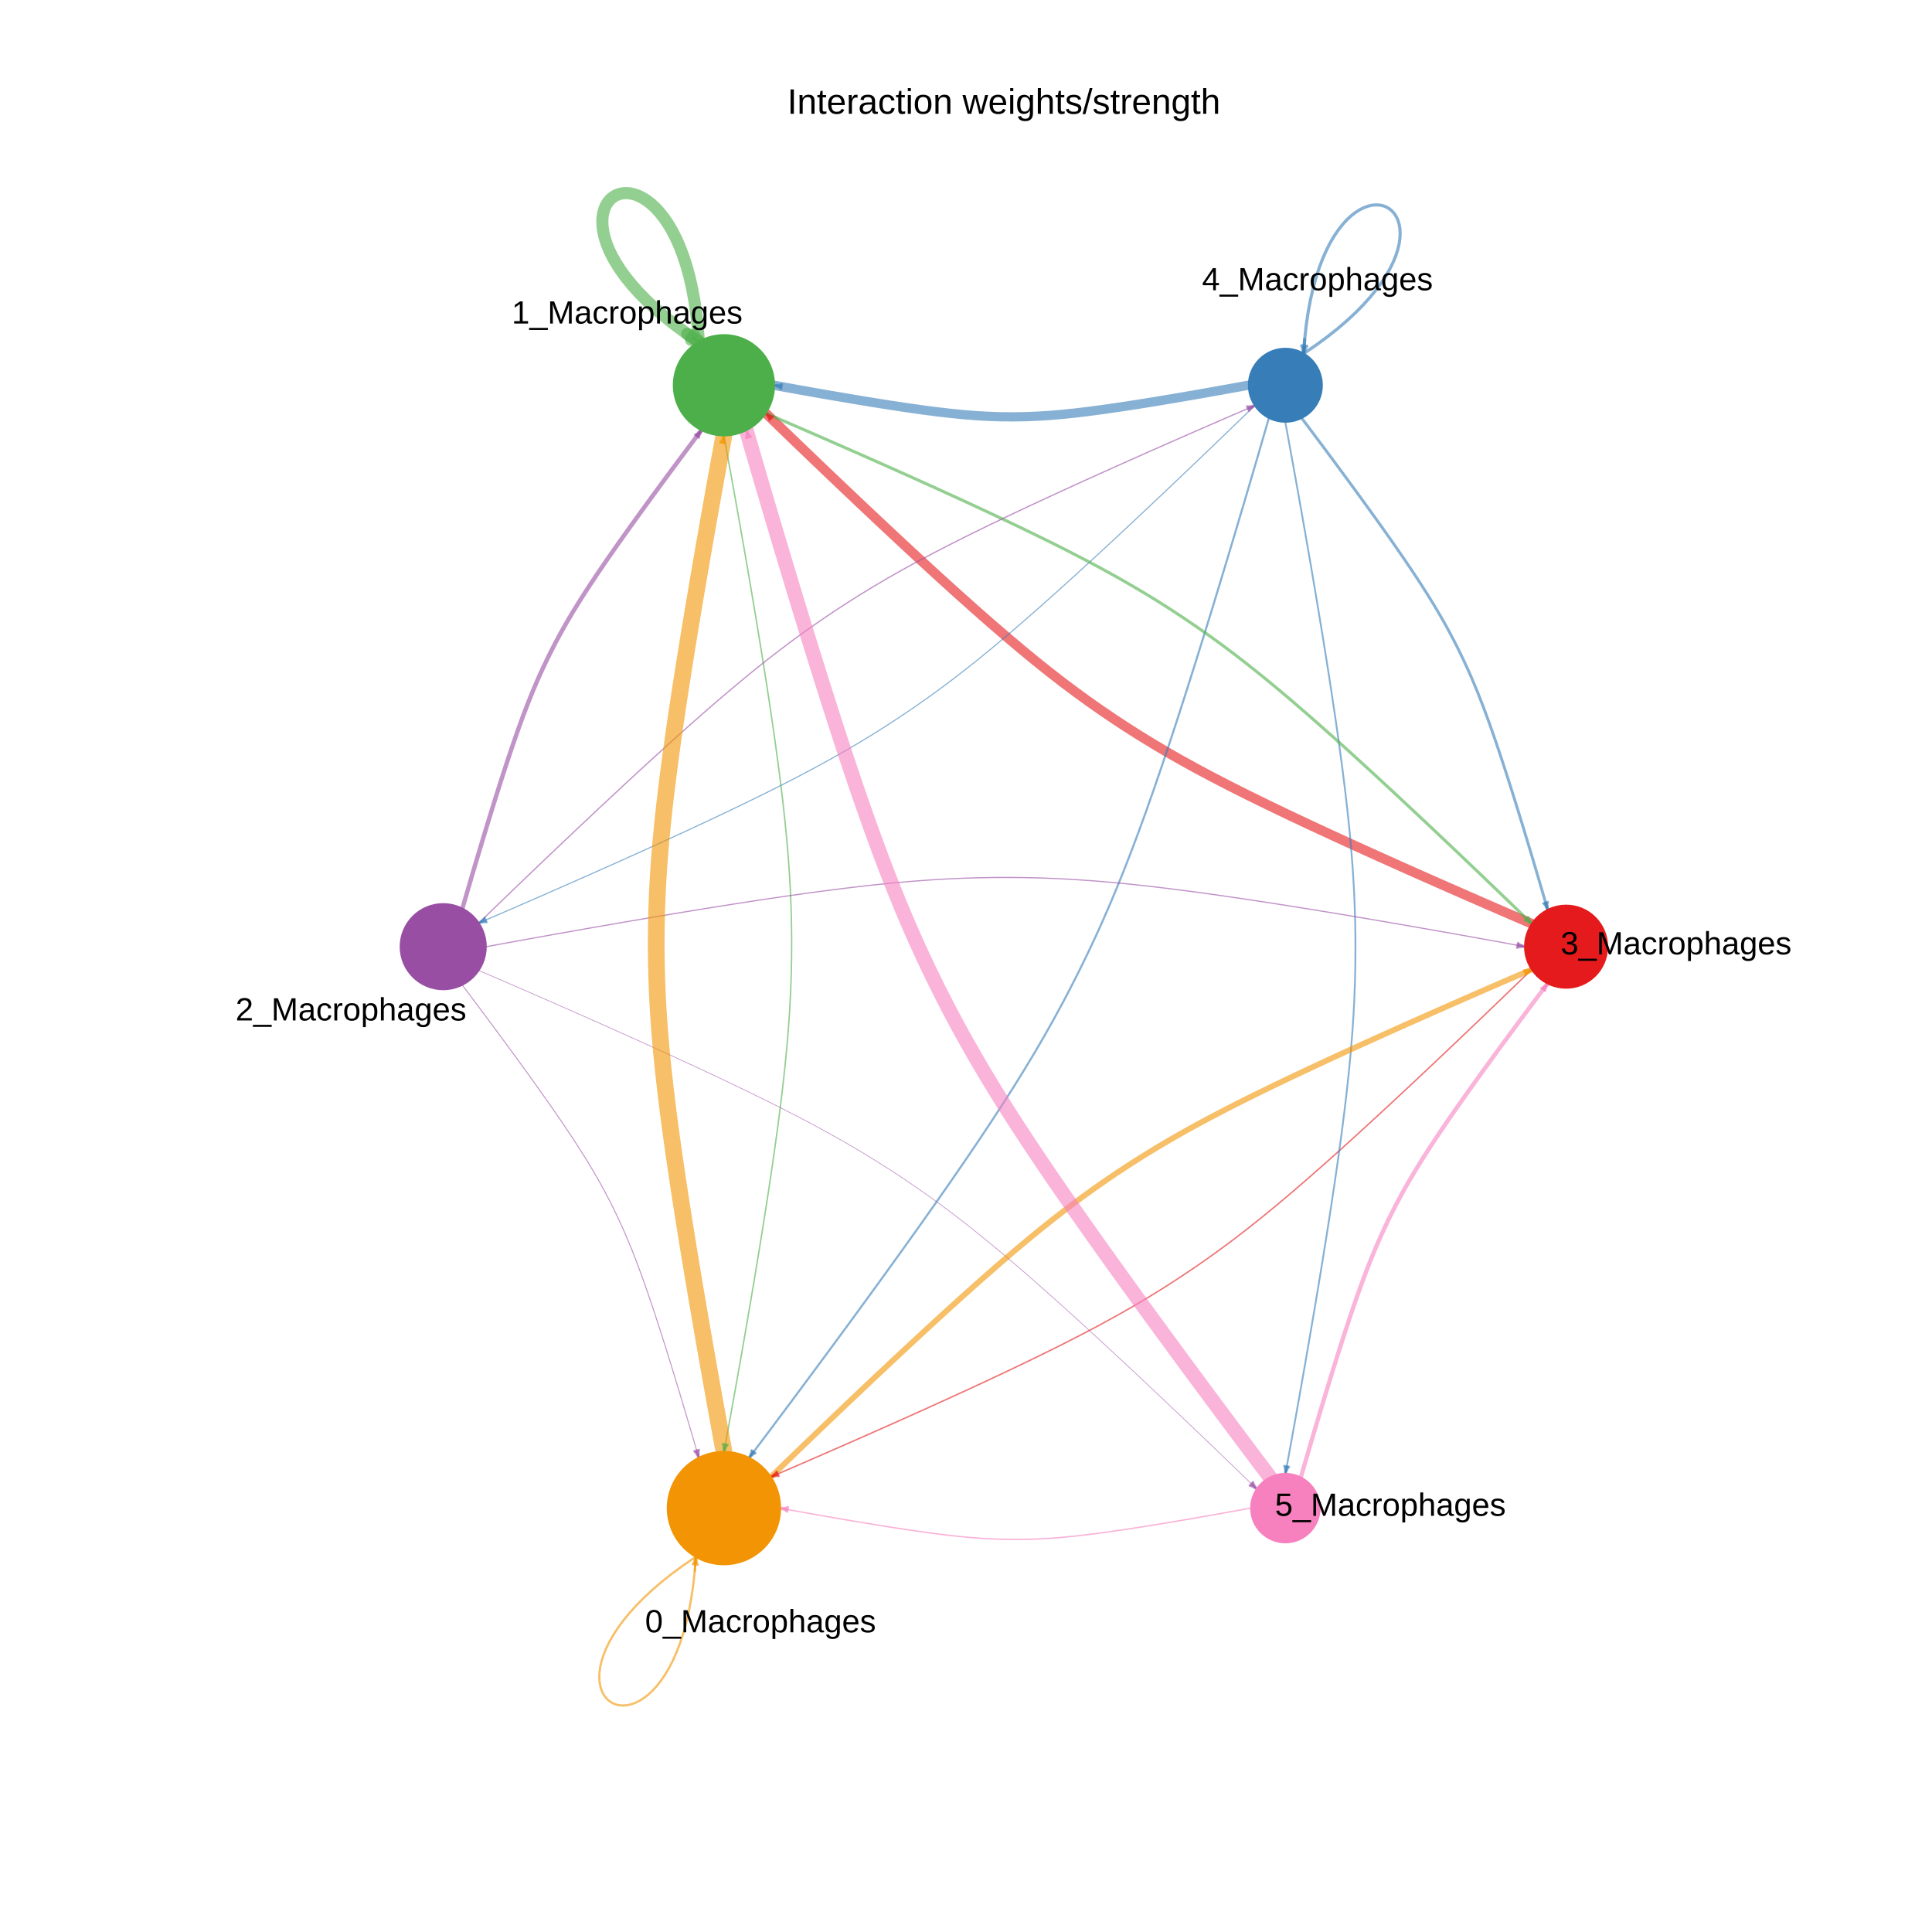 <?xml version="1.0" encoding="UTF-8"?>
<svg xmlns="http://www.w3.org/2000/svg" xmlns:xlink="http://www.w3.org/1999/xlink" width="720pt" height="720pt" viewBox="0 0 720 720" version="1.1">
<defs>
<g>
<symbol overflow="visible" id="glyph0-0">
<path style="stroke:none;" d="M 0.406 0 L 0.406 -8 L 3.594 -8 L 3.594 0 Z M 0.797 -0.406 L 3.188 -0.406 L 3.188 -7.594 L 0.797 -7.594 Z M 0.797 -0.406 "/>
</symbol>
<symbol overflow="visible" id="glyph0-1">
<path style="stroke:none;" d="M 6.141 -2.281 C 6.141 -1.906 6.078 -1.566 5.953 -1.266 C 5.836 -0.973 5.66 -0.723 5.422 -0.516 C 5.18 -0.305 4.883 -0.145 4.531 -0.031 C 4.188 0.07 3.789 0.125 3.344 0.125 C 2.832 0.125 2.398 0.062 2.047 -0.062 C 1.703 -0.195 1.414 -0.367 1.188 -0.578 C 0.957 -0.785 0.785 -1.02 0.672 -1.281 C 0.566 -1.551 0.492 -1.832 0.453 -2.125 L 1.547 -2.219 C 1.578 -2 1.633 -1.801 1.719 -1.625 C 1.801 -1.445 1.914 -1.289 2.062 -1.156 C 2.207 -1.031 2.383 -0.93 2.594 -0.859 C 2.801 -0.785 3.051 -0.75 3.344 -0.75 C 3.875 -0.75 4.289 -0.879 4.594 -1.141 C 4.895 -1.41 5.047 -1.801 5.047 -2.312 C 5.047 -2.613 4.977 -2.859 4.844 -3.047 C 4.707 -3.234 4.539 -3.379 4.344 -3.484 C 4.145 -3.586 3.926 -3.656 3.688 -3.688 C 3.445 -3.727 3.227 -3.75 3.031 -3.75 L 2.438 -3.75 L 2.438 -4.656 L 3.016 -4.656 C 3.211 -4.656 3.414 -4.676 3.625 -4.719 C 3.844 -4.758 4.039 -4.832 4.219 -4.938 C 4.395 -5.051 4.539 -5.195 4.656 -5.375 C 4.77 -5.562 4.828 -5.797 4.828 -6.078 C 4.828 -6.523 4.695 -6.875 4.438 -7.125 C 4.188 -7.383 3.801 -7.516 3.281 -7.516 C 2.82 -7.516 2.445 -7.395 2.156 -7.156 C 1.875 -6.914 1.707 -6.578 1.656 -6.141 L 0.594 -6.234 C 0.633 -6.598 0.734 -6.91 0.891 -7.172 C 1.047 -7.441 1.242 -7.664 1.484 -7.844 C 1.734 -8.02 2.008 -8.148 2.312 -8.234 C 2.625 -8.328 2.953 -8.375 3.297 -8.375 C 3.754 -8.375 4.148 -8.316 4.484 -8.203 C 4.816 -8.086 5.086 -7.93 5.297 -7.734 C 5.516 -7.535 5.672 -7.301 5.766 -7.031 C 5.867 -6.77 5.922 -6.488 5.922 -6.188 C 5.922 -5.945 5.883 -5.723 5.812 -5.516 C 5.75 -5.305 5.645 -5.113 5.5 -4.938 C 5.363 -4.77 5.188 -4.625 4.969 -4.5 C 4.75 -4.383 4.488 -4.297 4.188 -4.234 L 4.188 -4.219 C 4.52 -4.176 4.805 -4.098 5.047 -3.984 C 5.297 -3.867 5.5 -3.723 5.656 -3.547 C 5.82 -3.379 5.941 -3.188 6.016 -2.969 C 6.098 -2.75 6.141 -2.52 6.141 -2.281 Z M 6.141 -2.281 "/>
</symbol>
<symbol overflow="visible" id="glyph0-2">
<path style="stroke:none;" d="M -0.188 2.391 L -0.188 1.625 L 6.812 1.625 L 6.812 2.391 Z M -0.188 2.391 "/>
</symbol>
<symbol overflow="visible" id="glyph0-3">
<path style="stroke:none;" d="M 8 0 L 8 -5.516 C 8 -5.711 8 -5.91 8 -6.109 C 8.008 -6.316 8.02 -6.508 8.031 -6.688 C 8.039 -6.883 8.051 -7.078 8.062 -7.266 C 8 -7.066 7.941 -6.867 7.891 -6.672 C 7.836 -6.504 7.781 -6.328 7.719 -6.141 C 7.656 -5.953 7.598 -5.781 7.547 -5.625 L 5.406 0 L 4.625 0 L 2.469 -5.625 C 2.438 -5.688 2.406 -5.754 2.375 -5.828 C 2.352 -5.91 2.328 -5.992 2.297 -6.078 C 2.273 -6.172 2.25 -6.258 2.219 -6.344 C 2.188 -6.438 2.16 -6.531 2.141 -6.625 C 2.066 -6.832 2 -7.047 1.938 -7.266 C 1.945 -7.047 1.953 -6.828 1.953 -6.609 C 1.961 -6.43 1.969 -6.238 1.969 -6.031 C 1.977 -5.832 1.984 -5.66 1.984 -5.516 L 1.984 0 L 0.984 0 L 0.984 -8.25 L 2.453 -8.25 L 4.656 -2.531 C 4.676 -2.457 4.707 -2.359 4.75 -2.234 C 4.789 -2.109 4.828 -1.977 4.859 -1.844 C 4.898 -1.719 4.93 -1.598 4.953 -1.484 C 4.984 -1.367 5.004 -1.281 5.016 -1.219 C 5.035 -1.281 5.062 -1.367 5.094 -1.484 C 5.125 -1.609 5.156 -1.734 5.188 -1.859 C 5.227 -1.984 5.27 -2.109 5.312 -2.234 C 5.352 -2.359 5.391 -2.457 5.422 -2.531 L 7.578 -8.25 L 9.016 -8.25 L 9.016 0 Z M 8 0 "/>
</symbol>
<symbol overflow="visible" id="glyph0-4">
<path style="stroke:none;" d="M 2.422 0.125 C 1.785 0.125 1.305 -0.039 0.984 -0.375 C 0.672 -0.719 0.516 -1.18 0.516 -1.766 C 0.516 -2.18 0.594 -2.523 0.75 -2.797 C 0.906 -3.066 1.109 -3.273 1.359 -3.422 C 1.617 -3.578 1.91 -3.68 2.234 -3.734 C 2.566 -3.797 2.906 -3.832 3.25 -3.844 L 4.672 -3.875 L 4.672 -4.219 C 4.672 -4.477 4.641 -4.695 4.578 -4.875 C 4.523 -5.062 4.441 -5.211 4.328 -5.328 C 4.223 -5.441 4.082 -5.523 3.906 -5.578 C 3.738 -5.629 3.539 -5.656 3.312 -5.656 C 3.102 -5.656 2.914 -5.641 2.75 -5.609 C 2.594 -5.578 2.453 -5.523 2.328 -5.453 C 2.211 -5.379 2.113 -5.273 2.031 -5.141 C 1.957 -5.016 1.91 -4.848 1.891 -4.641 L 0.797 -4.75 C 0.828 -5 0.895 -5.227 1 -5.438 C 1.113 -5.645 1.27 -5.82 1.469 -5.969 C 1.676 -6.125 1.93 -6.242 2.234 -6.328 C 2.535 -6.41 2.898 -6.453 3.328 -6.453 C 4.129 -6.453 4.727 -6.27 5.125 -5.906 C 5.531 -5.539 5.734 -5.016 5.734 -4.328 L 5.734 -1.594 C 5.734 -1.281 5.773 -1.047 5.859 -0.891 C 5.941 -0.734 6.098 -0.656 6.328 -0.656 C 6.391 -0.656 6.445 -0.656 6.5 -0.656 C 6.562 -0.664 6.617 -0.676 6.672 -0.688 L 6.672 -0.031 C 6.535 0 6.398 0.02 6.266 0.031 C 6.141 0.051 6.004 0.062 5.859 0.062 C 5.66 0.062 5.488 0.035 5.344 -0.016 C 5.207 -0.066 5.094 -0.145 5 -0.25 C 4.906 -0.363 4.832 -0.5 4.781 -0.656 C 4.738 -0.812 4.711 -1 4.703 -1.219 L 4.672 -1.219 C 4.555 -1.008 4.43 -0.82 4.297 -0.656 C 4.16 -0.5 4.004 -0.363 3.828 -0.25 C 3.648 -0.133 3.445 -0.047 3.219 0.016 C 2.988 0.086 2.723 0.125 2.422 0.125 Z M 2.672 -0.672 C 3.004 -0.672 3.297 -0.734 3.547 -0.859 C 3.797 -0.984 4.004 -1.141 4.172 -1.328 C 4.336 -1.523 4.461 -1.734 4.547 -1.953 C 4.629 -2.18 4.672 -2.398 4.672 -2.609 L 4.672 -3.125 L 3.516 -3.109 C 3.254 -3.098 3.008 -3.078 2.781 -3.047 C 2.551 -3.016 2.348 -2.945 2.172 -2.844 C 1.992 -2.75 1.852 -2.613 1.75 -2.438 C 1.645 -2.27 1.594 -2.039 1.594 -1.75 C 1.594 -1.406 1.688 -1.141 1.875 -0.953 C 2.062 -0.766 2.328 -0.672 2.672 -0.672 Z M 2.672 -0.672 "/>
</symbol>
<symbol overflow="visible" id="glyph0-5">
<path style="stroke:none;" d="M 1.609 -3.203 C 1.609 -2.836 1.633 -2.5 1.688 -2.188 C 1.738 -1.883 1.828 -1.625 1.953 -1.406 C 2.078 -1.188 2.242 -1.016 2.453 -0.891 C 2.66 -0.773 2.914 -0.719 3.219 -0.719 C 3.594 -0.719 3.906 -0.816 4.156 -1.016 C 4.406 -1.223 4.562 -1.535 4.625 -1.953 L 5.688 -1.891 C 5.645 -1.629 5.566 -1.375 5.453 -1.125 C 5.336 -0.883 5.176 -0.672 4.969 -0.484 C 4.77 -0.305 4.523 -0.16 4.234 -0.047 C 3.953 0.066 3.617 0.125 3.234 0.125 C 2.742 0.125 2.32 0.039 1.969 -0.125 C 1.625 -0.301 1.344 -0.535 1.125 -0.828 C 0.906 -1.117 0.75 -1.461 0.656 -1.859 C 0.562 -2.266 0.516 -2.703 0.516 -3.172 C 0.516 -3.598 0.547 -3.973 0.609 -4.297 C 0.68 -4.629 0.781 -4.914 0.906 -5.156 C 1.039 -5.406 1.191 -5.613 1.359 -5.781 C 1.535 -5.945 1.723 -6.078 1.922 -6.172 C 2.117 -6.273 2.328 -6.348 2.547 -6.391 C 2.773 -6.43 3.004 -6.453 3.234 -6.453 C 3.586 -6.453 3.898 -6.406 4.172 -6.312 C 4.453 -6.219 4.691 -6.082 4.891 -5.906 C 5.098 -5.738 5.266 -5.539 5.391 -5.312 C 5.516 -5.082 5.602 -4.832 5.656 -4.562 L 4.562 -4.484 C 4.508 -4.836 4.367 -5.113 4.141 -5.312 C 3.922 -5.52 3.609 -5.625 3.203 -5.625 C 2.898 -5.625 2.645 -5.57 2.438 -5.469 C 2.238 -5.375 2.078 -5.227 1.953 -5.031 C 1.828 -4.832 1.738 -4.578 1.688 -4.266 C 1.633 -3.961 1.609 -3.609 1.609 -3.203 Z M 1.609 -3.203 "/>
</symbol>
<symbol overflow="visible" id="glyph0-6">
<path style="stroke:none;" d="M 0.828 0 L 0.828 -4.859 C 0.828 -4.992 0.828 -5.129 0.828 -5.266 C 0.828 -5.41 0.82 -5.547 0.812 -5.672 C 0.812 -5.797 0.805 -5.914 0.797 -6.031 C 0.797 -6.145 0.797 -6.25 0.797 -6.344 L 1.797 -6.344 C 1.797 -6.25 1.797 -6.145 1.797 -6.031 C 1.805 -5.914 1.812 -5.797 1.812 -5.672 C 1.82 -5.555 1.828 -5.441 1.828 -5.328 C 1.836 -5.211 1.844 -5.117 1.844 -5.047 L 1.859 -5.047 C 1.93 -5.285 2.008 -5.492 2.094 -5.672 C 2.188 -5.848 2.285 -5.992 2.391 -6.109 C 2.504 -6.223 2.641 -6.305 2.797 -6.359 C 2.953 -6.422 3.145 -6.453 3.375 -6.453 C 3.457 -6.453 3.535 -6.445 3.609 -6.438 C 3.691 -6.426 3.754 -6.414 3.797 -6.406 L 3.797 -5.438 C 3.723 -5.457 3.641 -5.469 3.547 -5.469 C 3.453 -5.477 3.348 -5.484 3.234 -5.484 C 2.992 -5.484 2.785 -5.426 2.609 -5.312 C 2.441 -5.207 2.305 -5.055 2.203 -4.859 C 2.098 -4.672 2.02 -4.441 1.969 -4.172 C 1.914 -3.91 1.891 -3.625 1.891 -3.312 L 1.891 0 Z M 0.828 0 "/>
</symbol>
<symbol overflow="visible" id="glyph0-7">
<path style="stroke:none;" d="M 6.172 -3.172 C 6.172 -2.066 5.926 -1.238 5.438 -0.688 C 4.945 -0.145 4.238 0.125 3.312 0.125 C 2.875 0.125 2.477 0.055 2.125 -0.078 C 1.781 -0.211 1.488 -0.414 1.25 -0.688 C 1.008 -0.969 0.82 -1.312 0.688 -1.719 C 0.562 -2.133 0.5 -2.617 0.5 -3.172 C 0.5 -5.359 1.445 -6.453 3.344 -6.453 C 3.832 -6.453 4.254 -6.383 4.609 -6.25 C 4.973 -6.113 5.27 -5.91 5.5 -5.641 C 5.727 -5.367 5.895 -5.023 6 -4.609 C 6.113 -4.203 6.172 -3.723 6.172 -3.172 Z M 5.062 -3.172 C 5.062 -3.672 5.02 -4.078 4.938 -4.391 C 4.863 -4.711 4.754 -4.969 4.609 -5.156 C 4.461 -5.352 4.285 -5.488 4.078 -5.562 C 3.867 -5.633 3.629 -5.672 3.359 -5.672 C 3.086 -5.672 2.844 -5.629 2.625 -5.547 C 2.414 -5.473 2.234 -5.336 2.078 -5.141 C 1.93 -4.953 1.816 -4.695 1.734 -4.375 C 1.648 -4.051 1.609 -3.648 1.609 -3.172 C 1.609 -2.68 1.648 -2.273 1.734 -1.953 C 1.828 -1.629 1.945 -1.367 2.094 -1.172 C 2.25 -0.984 2.426 -0.848 2.625 -0.766 C 2.832 -0.691 3.055 -0.656 3.297 -0.656 C 3.566 -0.656 3.812 -0.691 4.031 -0.766 C 4.25 -0.848 4.43 -0.984 4.578 -1.172 C 4.734 -1.367 4.852 -1.629 4.938 -1.953 C 5.02 -2.273 5.062 -2.68 5.062 -3.172 Z M 5.062 -3.172 "/>
</symbol>
<symbol overflow="visible" id="glyph0-8">
<path style="stroke:none;" d="M 6.172 -3.203 C 6.172 -2.723 6.129 -2.281 6.047 -1.875 C 5.973 -1.469 5.844 -1.113 5.656 -0.812 C 5.477 -0.52 5.238 -0.289 4.938 -0.125 C 4.645 0.039 4.281 0.125 3.844 0.125 C 3.383 0.125 2.984 0.035 2.641 -0.141 C 2.305 -0.316 2.051 -0.598 1.875 -0.984 L 1.844 -0.984 C 1.844 -0.973 1.844 -0.938 1.844 -0.875 C 1.852 -0.812 1.859 -0.734 1.859 -0.641 C 1.859 -0.547 1.859 -0.441 1.859 -0.328 C 1.859 -0.211 1.859 -0.098 1.859 0.016 L 1.859 2.484 L 0.812 2.484 L 0.812 -5.047 C 0.812 -5.203 0.805 -5.348 0.797 -5.484 C 0.797 -5.629 0.797 -5.758 0.797 -5.875 C 0.797 -5.988 0.789 -6.082 0.781 -6.156 C 0.781 -6.238 0.781 -6.301 0.781 -6.344 L 1.797 -6.344 C 1.797 -6.332 1.797 -6.289 1.797 -6.219 C 1.805 -6.145 1.812 -6.055 1.812 -5.953 C 1.82 -5.859 1.832 -5.754 1.844 -5.641 C 1.852 -5.523 1.859 -5.422 1.859 -5.328 L 1.875 -5.328 C 1.969 -5.523 2.078 -5.691 2.203 -5.828 C 2.328 -5.973 2.469 -6.094 2.625 -6.188 C 2.789 -6.281 2.973 -6.348 3.172 -6.391 C 3.367 -6.43 3.594 -6.453 3.844 -6.453 C 4.281 -6.453 4.645 -6.375 4.938 -6.219 C 5.238 -6.062 5.477 -5.844 5.656 -5.562 C 5.844 -5.281 5.973 -4.938 6.047 -4.531 C 6.129 -4.133 6.172 -3.691 6.172 -3.203 Z M 5.062 -3.172 C 5.062 -3.566 5.035 -3.914 4.984 -4.219 C 4.941 -4.52 4.863 -4.773 4.75 -4.984 C 4.633 -5.203 4.477 -5.363 4.281 -5.469 C 4.094 -5.582 3.852 -5.641 3.562 -5.641 C 3.332 -5.641 3.113 -5.602 2.906 -5.531 C 2.695 -5.469 2.516 -5.344 2.359 -5.156 C 2.211 -4.969 2.094 -4.707 2 -4.375 C 1.906 -4.051 1.859 -3.625 1.859 -3.094 C 1.859 -2.645 1.895 -2.266 1.969 -1.953 C 2.051 -1.641 2.16 -1.391 2.297 -1.203 C 2.441 -1.016 2.617 -0.875 2.828 -0.781 C 3.035 -0.695 3.281 -0.656 3.562 -0.656 C 3.852 -0.656 4.094 -0.711 4.281 -0.828 C 4.477 -0.941 4.633 -1.102 4.75 -1.312 C 4.863 -1.531 4.941 -1.797 4.984 -2.109 C 5.035 -2.422 5.062 -2.773 5.062 -3.172 Z M 5.062 -3.172 "/>
</symbol>
<symbol overflow="visible" id="glyph0-9">
<path style="stroke:none;" d="M 1.859 -5.25 C 1.973 -5.469 2.098 -5.648 2.234 -5.797 C 2.367 -5.953 2.52 -6.078 2.688 -6.172 C 2.852 -6.273 3.031 -6.348 3.219 -6.391 C 3.414 -6.43 3.641 -6.453 3.891 -6.453 C 4.297 -6.453 4.629 -6.395 4.891 -6.281 C 5.148 -6.176 5.352 -6.023 5.5 -5.828 C 5.645 -5.629 5.742 -5.395 5.797 -5.125 C 5.859 -4.852 5.891 -4.551 5.891 -4.219 L 5.891 0 L 4.828 0 L 4.828 -4.016 C 4.828 -4.285 4.812 -4.52 4.781 -4.719 C 4.75 -4.926 4.688 -5.098 4.594 -5.234 C 4.5 -5.367 4.363 -5.469 4.188 -5.531 C 4.02 -5.602 3.801 -5.641 3.531 -5.641 C 3.281 -5.641 3.051 -5.594 2.844 -5.5 C 2.645 -5.414 2.473 -5.289 2.328 -5.125 C 2.191 -4.957 2.082 -4.754 2 -4.516 C 1.926 -4.285 1.891 -4.023 1.891 -3.734 L 1.891 0 L 0.828 0 L 0.828 -8.703 L 1.891 -8.703 L 1.891 -6.438 C 1.891 -6.301 1.883 -6.172 1.875 -6.047 C 1.875 -5.922 1.867 -5.801 1.859 -5.688 C 1.859 -5.582 1.852 -5.488 1.844 -5.406 C 1.844 -5.332 1.844 -5.281 1.844 -5.25 Z M 1.859 -5.25 "/>
</symbol>
<symbol overflow="visible" id="glyph0-10">
<path style="stroke:none;" d="M 3.219 2.484 C 2.852 2.484 2.531 2.445 2.25 2.375 C 1.969 2.301 1.723 2.195 1.516 2.062 C 1.316 1.926 1.156 1.758 1.031 1.562 C 0.906 1.375 0.816 1.16 0.766 0.922 L 1.828 0.781 C 1.898 1.07 2.055 1.297 2.297 1.453 C 2.535 1.609 2.848 1.688 3.234 1.688 C 3.473 1.688 3.691 1.648 3.891 1.578 C 4.086 1.516 4.254 1.41 4.391 1.266 C 4.523 1.117 4.629 0.926 4.703 0.688 C 4.773 0.457 4.812 0.176 4.812 -0.156 L 4.812 -1.172 C 4.727 -1.016 4.629 -0.863 4.516 -0.719 C 4.398 -0.57 4.258 -0.441 4.094 -0.328 C 3.926 -0.211 3.734 -0.117 3.516 -0.047 C 3.297 0.016 3.047 0.047 2.766 0.047 C 2.359 0.047 2.008 -0.02 1.719 -0.156 C 1.438 -0.289 1.203 -0.492 1.016 -0.766 C 0.836 -1.035 0.707 -1.367 0.625 -1.766 C 0.539 -2.172 0.5 -2.633 0.5 -3.156 C 0.5 -3.664 0.539 -4.125 0.625 -4.531 C 0.707 -4.938 0.844 -5.281 1.031 -5.562 C 1.227 -5.844 1.477 -6.055 1.781 -6.203 C 2.082 -6.359 2.453 -6.438 2.891 -6.438 C 3.336 -6.438 3.723 -6.332 4.047 -6.125 C 4.379 -5.926 4.633 -5.633 4.812 -5.25 L 4.828 -5.25 C 4.828 -5.352 4.828 -5.461 4.828 -5.578 C 4.836 -5.703 4.844 -5.816 4.844 -5.922 C 4.852 -6.035 4.863 -6.129 4.875 -6.203 C 4.883 -6.285 4.895 -6.332 4.906 -6.344 L 5.906 -6.344 C 5.895 -6.301 5.891 -6.238 5.891 -6.156 C 5.891 -6.07 5.883 -5.973 5.875 -5.859 C 5.875 -5.742 5.867 -5.613 5.859 -5.469 C 5.859 -5.32 5.859 -5.176 5.859 -5.031 L 5.859 -0.188 C 5.859 0.707 5.641 1.375 5.203 1.812 C 4.773 2.258 4.113 2.484 3.219 2.484 Z M 4.812 -3.172 C 4.812 -3.609 4.766 -3.984 4.672 -4.297 C 4.578 -4.617 4.453 -4.879 4.297 -5.078 C 4.141 -5.273 3.957 -5.422 3.75 -5.516 C 3.551 -5.609 3.348 -5.656 3.141 -5.656 C 2.867 -5.656 2.633 -5.609 2.438 -5.516 C 2.25 -5.422 2.094 -5.27 1.969 -5.062 C 1.844 -4.863 1.75 -4.609 1.688 -4.297 C 1.625 -3.984 1.594 -3.609 1.594 -3.172 C 1.594 -2.711 1.625 -2.328 1.688 -2.016 C 1.75 -1.703 1.844 -1.453 1.969 -1.266 C 2.094 -1.078 2.25 -0.941 2.438 -0.859 C 2.625 -0.773 2.852 -0.734 3.125 -0.734 C 3.332 -0.734 3.535 -0.773 3.734 -0.859 C 3.941 -0.953 4.125 -1.098 4.281 -1.297 C 4.445 -1.492 4.578 -1.742 4.672 -2.047 C 4.766 -2.359 4.812 -2.734 4.812 -3.172 Z M 4.812 -3.172 "/>
</symbol>
<symbol overflow="visible" id="glyph0-11">
<path style="stroke:none;" d="M 1.625 -2.953 C 1.625 -2.617 1.656 -2.312 1.719 -2.031 C 1.789 -1.75 1.895 -1.508 2.031 -1.312 C 2.176 -1.113 2.359 -0.957 2.578 -0.844 C 2.805 -0.727 3.078 -0.672 3.391 -0.672 C 3.848 -0.672 4.211 -0.758 4.484 -0.938 C 4.766 -1.125 4.953 -1.359 5.047 -1.641 L 5.969 -1.391 C 5.906 -1.211 5.812 -1.035 5.688 -0.859 C 5.57 -0.68 5.414 -0.52 5.219 -0.375 C 5.02 -0.227 4.77 -0.109 4.469 -0.016 C 4.164 0.078 3.805 0.125 3.391 0.125 C 2.453 0.125 1.738 -0.156 1.25 -0.719 C 0.758 -1.281 0.516 -2.113 0.516 -3.219 C 0.516 -3.812 0.586 -4.312 0.734 -4.719 C 0.879 -5.133 1.082 -5.469 1.344 -5.719 C 1.602 -5.977 1.906 -6.164 2.25 -6.281 C 2.594 -6.395 2.957 -6.453 3.344 -6.453 C 3.875 -6.453 4.316 -6.363 4.672 -6.188 C 5.035 -6.02 5.32 -5.785 5.531 -5.484 C 5.75 -5.18 5.906 -4.82 6 -4.406 C 6.094 -4 6.141 -3.562 6.141 -3.094 L 6.141 -2.953 Z M 5.047 -3.75 C 4.992 -4.426 4.828 -4.914 4.547 -5.219 C 4.266 -5.52 3.859 -5.672 3.328 -5.672 C 3.148 -5.672 2.961 -5.645 2.766 -5.594 C 2.578 -5.539 2.398 -5.441 2.234 -5.297 C 2.078 -5.148 1.941 -4.953 1.828 -4.703 C 1.711 -4.453 1.645 -4.133 1.625 -3.75 Z M 5.047 -3.75 "/>
</symbol>
<symbol overflow="visible" id="glyph0-12">
<path style="stroke:none;" d="M 5.562 -1.75 C 5.562 -1.457 5.504 -1.191 5.391 -0.953 C 5.273 -0.723 5.109 -0.531 4.891 -0.375 C 4.672 -0.219 4.398 -0.094 4.078 0 C 3.766 0.082 3.406 0.125 3 0.125 C 2.625 0.125 2.289 0.094 2 0.031 C 1.707 -0.02 1.445 -0.109 1.219 -0.234 C 1 -0.359 0.812 -0.523 0.656 -0.734 C 0.508 -0.941 0.398 -1.191 0.328 -1.484 L 1.266 -1.672 C 1.359 -1.328 1.547 -1.078 1.828 -0.922 C 2.109 -0.766 2.5 -0.688 3 -0.688 C 3.219 -0.688 3.422 -0.703 3.609 -0.734 C 3.805 -0.766 3.973 -0.816 4.109 -0.891 C 4.242 -0.973 4.348 -1.078 4.422 -1.203 C 4.504 -1.328 4.547 -1.484 4.547 -1.672 C 4.547 -1.859 4.5 -2.016 4.406 -2.141 C 4.312 -2.266 4.188 -2.367 4.031 -2.453 C 3.875 -2.535 3.68 -2.602 3.453 -2.656 C 3.223 -2.719 2.973 -2.785 2.703 -2.859 C 2.441 -2.93 2.188 -3.008 1.938 -3.094 C 1.688 -3.176 1.461 -3.281 1.266 -3.406 C 1.066 -3.539 0.906 -3.707 0.781 -3.906 C 0.656 -4.113 0.594 -4.367 0.594 -4.672 C 0.594 -5.242 0.797 -5.68 1.203 -5.984 C 1.617 -6.285 2.219 -6.438 3 -6.438 C 3.707 -6.438 4.266 -6.312 4.672 -6.062 C 5.086 -5.82 5.348 -5.43 5.453 -4.891 L 4.5 -4.766 C 4.469 -4.93 4.406 -5.066 4.312 -5.172 C 4.219 -5.285 4.102 -5.379 3.969 -5.453 C 3.844 -5.523 3.695 -5.57 3.531 -5.594 C 3.363 -5.625 3.188 -5.641 3 -5.641 C 2.531 -5.641 2.18 -5.566 1.953 -5.422 C 1.723 -5.273 1.609 -5.055 1.609 -4.766 C 1.609 -4.598 1.648 -4.457 1.734 -4.344 C 1.816 -4.227 1.93 -4.133 2.078 -4.062 C 2.234 -3.988 2.414 -3.922 2.625 -3.859 C 2.844 -3.805 3.078 -3.75 3.328 -3.688 C 3.492 -3.645 3.664 -3.598 3.844 -3.547 C 4.02 -3.492 4.191 -3.43 4.359 -3.359 C 4.523 -3.297 4.68 -3.219 4.828 -3.125 C 4.973 -3.039 5.098 -2.93 5.203 -2.797 C 5.316 -2.672 5.406 -2.52 5.469 -2.344 C 5.531 -2.176 5.562 -1.977 5.562 -1.75 Z M 5.562 -1.75 "/>
</symbol>
<symbol overflow="visible" id="glyph0-13">
<path style="stroke:none;" d="M 5.156 -1.875 L 5.156 0 L 4.172 0 L 4.172 -1.875 L 0.281 -1.875 L 0.281 -2.688 L 4.062 -8.25 L 5.156 -8.25 L 5.156 -2.703 L 6.328 -2.703 L 6.328 -1.875 Z M 4.172 -7.062 C 4.16 -7.039 4.141 -7.004 4.109 -6.953 C 4.078 -6.898 4.039 -6.836 4 -6.766 C 3.957 -6.691 3.914 -6.617 3.875 -6.547 C 3.844 -6.473 3.812 -6.414 3.781 -6.375 L 1.656 -3.25 C 1.633 -3.219 1.602 -3.176 1.562 -3.125 C 1.531 -3.07 1.492 -3.02 1.453 -2.969 C 1.422 -2.914 1.383 -2.863 1.344 -2.812 C 1.301 -2.77 1.27 -2.734 1.25 -2.703 L 4.172 -2.703 Z M 4.172 -7.062 "/>
</symbol>
<symbol overflow="visible" id="glyph0-14">
<path style="stroke:none;" d="M 0.922 0 L 0.922 -0.891 L 3.016 -0.891 L 3.016 -7.25 L 1.156 -5.922 L 1.156 -6.922 L 3.109 -8.25 L 4.078 -8.25 L 4.078 -0.891 L 6.094 -0.891 L 6.094 0 Z M 0.922 0 "/>
</symbol>
<symbol overflow="visible" id="glyph0-15">
<path style="stroke:none;" d="M 0.609 0 L 0.609 -0.75 C 0.805 -1.207 1.047 -1.609 1.328 -1.953 C 1.617 -2.305 1.922 -2.625 2.234 -2.906 C 2.555 -3.188 2.867 -3.445 3.172 -3.688 C 3.484 -3.938 3.766 -4.18 4.016 -4.422 C 4.266 -4.66 4.469 -4.91 4.625 -5.172 C 4.781 -5.441 4.859 -5.742 4.859 -6.078 C 4.859 -6.316 4.82 -6.523 4.75 -6.703 C 4.676 -6.879 4.57 -7.023 4.438 -7.141 C 4.312 -7.266 4.156 -7.359 3.969 -7.422 C 3.781 -7.484 3.578 -7.516 3.359 -7.516 C 3.141 -7.516 2.938 -7.484 2.75 -7.422 C 2.57 -7.367 2.41 -7.281 2.266 -7.156 C 2.117 -7.039 2 -6.895 1.906 -6.719 C 1.812 -6.551 1.754 -6.352 1.734 -6.125 L 0.656 -6.219 C 0.688 -6.508 0.766 -6.785 0.891 -7.047 C 1.023 -7.316 1.203 -7.551 1.422 -7.75 C 1.648 -7.945 1.922 -8.098 2.234 -8.203 C 2.555 -8.316 2.93 -8.375 3.359 -8.375 C 3.766 -8.375 4.125 -8.328 4.438 -8.234 C 4.758 -8.141 5.031 -7.992 5.25 -7.797 C 5.477 -7.609 5.648 -7.375 5.766 -7.094 C 5.879 -6.812 5.938 -6.488 5.938 -6.125 C 5.938 -5.844 5.883 -5.578 5.781 -5.328 C 5.688 -5.078 5.555 -4.836 5.391 -4.609 C 5.223 -4.379 5.031 -4.16 4.812 -3.953 C 4.594 -3.742 4.363 -3.535 4.125 -3.328 C 3.895 -3.129 3.656 -2.93 3.406 -2.734 C 3.164 -2.535 2.938 -2.336 2.719 -2.141 C 2.508 -1.941 2.32 -1.738 2.156 -1.531 C 1.988 -1.332 1.859 -1.117 1.766 -0.891 L 6.078 -0.891 L 6.078 0 Z M 0.609 0 "/>
</symbol>
<symbol overflow="visible" id="glyph0-16">
<path style="stroke:none;" d="M 6.203 -4.125 C 6.203 -3.332 6.125 -2.664 5.969 -2.125 C 5.82 -1.582 5.617 -1.145 5.359 -0.812 C 5.098 -0.477 4.789 -0.238 4.438 -0.094 C 4.094 0.051 3.723 0.125 3.328 0.125 C 2.922 0.125 2.539 0.051 2.188 -0.094 C 1.844 -0.238 1.539 -0.477 1.281 -0.812 C 1.031 -1.145 0.832 -1.582 0.688 -2.125 C 0.539 -2.664 0.469 -3.332 0.469 -4.125 C 0.469 -4.957 0.539 -5.645 0.688 -6.188 C 0.832 -6.738 1.035 -7.176 1.297 -7.5 C 1.555 -7.82 1.859 -8.047 2.203 -8.172 C 2.555 -8.305 2.941 -8.375 3.359 -8.375 C 3.754 -8.375 4.125 -8.305 4.469 -8.172 C 4.812 -8.047 5.113 -7.82 5.375 -7.5 C 5.633 -7.176 5.836 -6.738 5.984 -6.188 C 6.129 -5.645 6.203 -4.957 6.203 -4.125 Z M 5.141 -4.125 C 5.141 -4.781 5.098 -5.328 5.016 -5.766 C 4.941 -6.203 4.828 -6.551 4.672 -6.812 C 4.516 -7.07 4.328 -7.254 4.109 -7.359 C 3.891 -7.473 3.641 -7.531 3.359 -7.531 C 3.055 -7.531 2.789 -7.473 2.562 -7.359 C 2.344 -7.254 2.156 -7.07 2 -6.812 C 1.844 -6.551 1.723 -6.203 1.641 -5.766 C 1.566 -5.328 1.531 -4.781 1.531 -4.125 C 1.531 -3.5 1.57 -2.969 1.656 -2.531 C 1.738 -2.094 1.852 -1.742 2 -1.484 C 2.156 -1.223 2.344 -1.035 2.562 -0.922 C 2.789 -0.805 3.047 -0.75 3.328 -0.75 C 3.609 -0.75 3.859 -0.805 4.078 -0.922 C 4.305 -1.035 4.492 -1.223 4.641 -1.484 C 4.797 -1.742 4.914 -2.094 5 -2.531 C 5.094 -2.969 5.141 -3.5 5.141 -4.125 Z M 5.141 -4.125 "/>
</symbol>
<symbol overflow="visible" id="glyph0-17">
<path style="stroke:none;" d="M 6.172 -2.688 C 6.172 -2.27 6.109 -1.891 5.984 -1.547 C 5.859 -1.203 5.672 -0.906 5.422 -0.656 C 5.18 -0.414 4.879 -0.223 4.516 -0.078 C 4.148 0.055 3.723 0.125 3.234 0.125 C 2.805 0.125 2.43 0.07 2.109 -0.031 C 1.785 -0.133 1.508 -0.273 1.281 -0.453 C 1.062 -0.629 0.883 -0.836 0.75 -1.078 C 0.625 -1.316 0.535 -1.57 0.484 -1.844 L 1.547 -1.969 C 1.586 -1.812 1.645 -1.66 1.719 -1.516 C 1.801 -1.367 1.91 -1.238 2.047 -1.125 C 2.18 -1.008 2.348 -0.914 2.547 -0.844 C 2.742 -0.781 2.984 -0.75 3.266 -0.75 C 3.535 -0.75 3.781 -0.789 4 -0.875 C 4.227 -0.957 4.422 -1.078 4.578 -1.234 C 4.734 -1.398 4.852 -1.602 4.938 -1.844 C 5.031 -2.082 5.078 -2.359 5.078 -2.672 C 5.078 -2.922 5.035 -3.148 4.953 -3.359 C 4.867 -3.578 4.75 -3.766 4.594 -3.922 C 4.445 -4.078 4.258 -4.195 4.031 -4.281 C 3.812 -4.363 3.562 -4.406 3.281 -4.406 C 3.113 -4.406 2.953 -4.391 2.797 -4.359 C 2.648 -4.328 2.516 -4.285 2.391 -4.234 C 2.266 -4.18 2.148 -4.117 2.047 -4.047 C 1.941 -3.973 1.844 -3.895 1.75 -3.812 L 0.719 -3.812 L 1 -8.25 L 5.688 -8.25 L 5.688 -7.359 L 1.953 -7.359 L 1.797 -4.734 C 1.984 -4.879 2.219 -5.004 2.5 -5.109 C 2.781 -5.211 3.113 -5.266 3.5 -5.266 C 3.914 -5.266 4.285 -5.203 4.609 -5.078 C 4.941 -4.953 5.223 -4.773 5.453 -4.547 C 5.68 -4.316 5.859 -4.047 5.984 -3.734 C 6.109 -3.422 6.172 -3.07 6.172 -2.688 Z M 6.172 -2.688 "/>
</symbol>
<symbol overflow="visible" id="glyph1-0">
<path style="stroke:none;" d="M 0.438 0 L 0.438 -8.797 L 3.953 -8.797 L 3.953 0 Z M 0.875 -0.438 L 3.5 -0.438 L 3.5 -8.359 L 0.875 -8.359 Z M 0.875 -0.438 "/>
</symbol>
<symbol overflow="visible" id="glyph1-1">
<path style="stroke:none;" d="M 1.219 0 L 1.219 -9.078 L 2.453 -9.078 L 2.453 0 Z M 1.219 0 "/>
</symbol>
<symbol overflow="visible" id="glyph1-2">
<path style="stroke:none;" d="M 5.312 0 L 5.312 -4.422 C 5.312 -4.766 5.285 -5.047 5.234 -5.266 C 5.191 -5.492 5.113 -5.676 5 -5.812 C 4.883 -5.957 4.734 -6.055 4.547 -6.109 C 4.367 -6.172 4.145 -6.203 3.875 -6.203 C 3.602 -6.203 3.352 -6.156 3.125 -6.062 C 2.906 -5.969 2.719 -5.828 2.562 -5.641 C 2.406 -5.461 2.285 -5.238 2.203 -4.969 C 2.117 -4.695 2.078 -4.391 2.078 -4.047 L 2.078 0 L 0.922 0 L 0.922 -5.484 C 0.922 -5.629 0.914 -5.781 0.906 -5.938 C 0.906 -6.102 0.898 -6.258 0.891 -6.406 C 0.891 -6.551 0.891 -6.676 0.891 -6.781 C 0.891 -6.883 0.883 -6.945 0.875 -6.969 L 1.969 -6.969 C 1.977 -6.945 1.984 -6.891 1.984 -6.797 C 1.984 -6.703 1.988 -6.594 2 -6.469 C 2.008 -6.352 2.016 -6.227 2.016 -6.094 C 2.023 -5.969 2.031 -5.863 2.031 -5.781 L 2.047 -5.781 C 2.16 -5.977 2.281 -6.16 2.406 -6.328 C 2.539 -6.492 2.695 -6.633 2.875 -6.75 C 3.051 -6.863 3.254 -6.953 3.484 -7.016 C 3.711 -7.078 3.977 -7.109 4.281 -7.109 C 4.664 -7.109 4.992 -7.062 5.266 -6.969 C 5.547 -6.875 5.773 -6.727 5.953 -6.531 C 6.141 -6.332 6.273 -6.078 6.359 -5.766 C 6.441 -5.453 6.484 -5.078 6.484 -4.641 L 6.484 0 Z M 5.312 0 "/>
</symbol>
<symbol overflow="visible" id="glyph1-3">
<path style="stroke:none;" d="M 3.578 -0.047 C 3.398 -0.004 3.219 0.031 3.031 0.062 C 2.852 0.094 2.641 0.109 2.391 0.109 C 1.461 0.109 1 -0.414 1 -1.469 L 1 -6.125 L 0.203 -6.125 L 0.203 -6.969 L 1.047 -6.969 L 1.391 -8.531 L 2.172 -8.531 L 2.172 -6.969 L 3.453 -6.969 L 3.453 -6.125 L 2.172 -6.125 L 2.172 -1.734 C 2.172 -1.391 2.223 -1.148 2.328 -1.016 C 2.441 -0.879 2.633 -0.812 2.906 -0.812 C 3.008 -0.812 3.113 -0.82 3.219 -0.844 C 3.332 -0.863 3.453 -0.883 3.578 -0.906 Z M 3.578 -0.047 "/>
</symbol>
<symbol overflow="visible" id="glyph1-4">
<path style="stroke:none;" d="M 1.781 -3.25 C 1.781 -2.875 1.816 -2.531 1.891 -2.219 C 1.961 -1.914 2.078 -1.656 2.234 -1.438 C 2.391 -1.219 2.586 -1.047 2.828 -0.922 C 3.078 -0.797 3.375 -0.734 3.719 -0.734 C 4.227 -0.734 4.633 -0.832 4.938 -1.031 C 5.238 -1.238 5.441 -1.5 5.547 -1.812 L 6.562 -1.516 C 6.488 -1.328 6.383 -1.133 6.25 -0.938 C 6.125 -0.738 5.953 -0.562 5.734 -0.406 C 5.516 -0.25 5.238 -0.117 4.906 -0.016 C 4.582 0.078 4.188 0.125 3.719 0.125 C 2.688 0.125 1.898 -0.18 1.359 -0.797 C 0.828 -1.41 0.562 -2.32 0.562 -3.531 C 0.562 -4.188 0.641 -4.738 0.797 -5.188 C 0.961 -5.645 1.188 -6.016 1.469 -6.297 C 1.758 -6.578 2.094 -6.781 2.469 -6.906 C 2.844 -7.039 3.25 -7.109 3.688 -7.109 C 4.27 -7.109 4.754 -7.008 5.141 -6.812 C 5.535 -6.625 5.852 -6.363 6.094 -6.031 C 6.332 -5.695 6.5 -5.305 6.594 -4.859 C 6.695 -4.41 6.75 -3.922 6.75 -3.391 L 6.75 -3.25 Z M 5.562 -4.125 C 5.488 -4.863 5.297 -5.398 4.984 -5.734 C 4.68 -6.078 4.238 -6.25 3.656 -6.25 C 3.469 -6.25 3.266 -6.219 3.047 -6.156 C 2.836 -6.094 2.641 -5.977 2.453 -5.812 C 2.273 -5.656 2.125 -5.441 2 -5.172 C 1.875 -4.898 1.805 -4.551 1.797 -4.125 Z M 5.562 -4.125 "/>
</symbol>
<symbol overflow="visible" id="glyph1-5">
<path style="stroke:none;" d="M 0.922 0 L 0.922 -5.344 C 0.922 -5.488 0.914 -5.641 0.906 -5.797 C 0.906 -5.953 0.898 -6.098 0.891 -6.234 C 0.891 -6.379 0.891 -6.516 0.891 -6.641 C 0.891 -6.766 0.883 -6.875 0.875 -6.969 L 1.969 -6.969 C 1.977 -6.875 1.984 -6.766 1.984 -6.641 C 1.992 -6.516 2 -6.383 2 -6.25 C 2.008 -6.113 2.016 -5.984 2.016 -5.859 C 2.023 -5.734 2.031 -5.629 2.031 -5.547 L 2.047 -5.547 C 2.129 -5.816 2.219 -6.047 2.312 -6.234 C 2.406 -6.43 2.516 -6.594 2.641 -6.719 C 2.766 -6.852 2.91 -6.953 3.078 -7.016 C 3.254 -7.078 3.461 -7.109 3.703 -7.109 C 3.797 -7.109 3.883 -7.098 3.969 -7.078 C 4.062 -7.066 4.129 -7.055 4.172 -7.047 L 4.172 -5.969 C 4.098 -6 4.008 -6.02 3.906 -6.031 C 3.801 -6.039 3.688 -6.047 3.562 -6.047 C 3.289 -6.047 3.062 -5.984 2.875 -5.859 C 2.688 -5.734 2.535 -5.566 2.422 -5.359 C 2.305 -5.148 2.219 -4.895 2.156 -4.594 C 2.102 -4.301 2.078 -3.984 2.078 -3.641 L 2.078 0 Z M 0.922 0 "/>
</symbol>
<symbol overflow="visible" id="glyph1-6">
<path style="stroke:none;" d="M 2.672 0.125 C 1.973 0.125 1.445 -0.055 1.094 -0.422 C 0.738 -0.797 0.562 -1.305 0.562 -1.953 C 0.562 -2.41 0.645 -2.785 0.812 -3.078 C 0.988 -3.367 1.219 -3.598 1.5 -3.766 C 1.781 -3.93 2.102 -4.047 2.469 -4.109 C 2.832 -4.18 3.203 -4.223 3.578 -4.234 L 5.141 -4.25 L 5.141 -4.641 C 5.141 -4.922 5.109 -5.16 5.047 -5.359 C 4.984 -5.566 4.891 -5.734 4.766 -5.859 C 4.641 -5.984 4.484 -6.07 4.297 -6.125 C 4.109 -6.188 3.891 -6.219 3.641 -6.219 C 3.422 -6.219 3.219 -6.203 3.031 -6.172 C 2.852 -6.141 2.695 -6.082 2.562 -6 C 2.426 -5.914 2.316 -5.801 2.234 -5.656 C 2.16 -5.508 2.109 -5.328 2.078 -5.109 L 0.875 -5.219 C 0.914 -5.5 0.992 -5.754 1.109 -5.984 C 1.234 -6.211 1.406 -6.41 1.625 -6.578 C 1.844 -6.742 2.117 -6.875 2.453 -6.969 C 2.785 -7.062 3.191 -7.109 3.672 -7.109 C 4.547 -7.109 5.203 -6.906 5.641 -6.5 C 6.086 -6.102 6.312 -5.52 6.312 -4.75 L 6.312 -1.75 C 6.312 -1.406 6.352 -1.145 6.438 -0.969 C 6.531 -0.801 6.707 -0.719 6.969 -0.719 C 7.031 -0.719 7.094 -0.719 7.156 -0.719 C 7.219 -0.727 7.281 -0.742 7.344 -0.766 L 7.344 -0.031 C 7.195 0 7.051 0.02 6.906 0.031 C 6.758 0.051 6.609 0.062 6.453 0.062 C 6.234 0.062 6.039 0.035 5.875 -0.016 C 5.719 -0.078 5.586 -0.164 5.484 -0.281 C 5.391 -0.406 5.316 -0.551 5.266 -0.719 C 5.223 -0.895 5.191 -1.098 5.172 -1.328 L 5.141 -1.328 C 5.016 -1.109 4.875 -0.906 4.719 -0.719 C 4.57 -0.539 4.398 -0.391 4.203 -0.266 C 4.004 -0.141 3.781 -0.047 3.531 0.016 C 3.281 0.086 2.992 0.125 2.672 0.125 Z M 2.938 -0.734 C 3.301 -0.734 3.617 -0.801 3.891 -0.938 C 4.172 -1.07 4.406 -1.242 4.594 -1.453 C 4.781 -1.672 4.914 -1.906 5 -2.156 C 5.094 -2.406 5.141 -2.645 5.141 -2.875 L 5.141 -3.438 L 3.875 -3.422 C 3.582 -3.41 3.305 -3.383 3.047 -3.344 C 2.797 -3.312 2.57 -3.242 2.375 -3.141 C 2.188 -3.035 2.035 -2.883 1.922 -2.688 C 1.805 -2.488 1.75 -2.234 1.75 -1.922 C 1.75 -1.547 1.848 -1.254 2.047 -1.047 C 2.254 -0.836 2.551 -0.734 2.938 -0.734 Z M 2.938 -0.734 "/>
</symbol>
<symbol overflow="visible" id="glyph1-7">
<path style="stroke:none;" d="M 1.766 -3.516 C 1.766 -3.117 1.797 -2.754 1.859 -2.422 C 1.922 -2.086 2.02 -1.797 2.156 -1.547 C 2.289 -1.305 2.469 -1.117 2.688 -0.984 C 2.914 -0.848 3.195 -0.781 3.531 -0.781 C 3.945 -0.781 4.289 -0.891 4.562 -1.109 C 4.844 -1.336 5.016 -1.688 5.078 -2.156 L 6.25 -2.078 C 6.219 -1.785 6.133 -1.504 6 -1.234 C 5.875 -0.973 5.695 -0.738 5.469 -0.531 C 5.25 -0.332 4.977 -0.172 4.656 -0.047 C 4.344 0.066 3.977 0.125 3.562 0.125 C 3.02 0.125 2.555 0.035 2.172 -0.141 C 1.785 -0.328 1.473 -0.582 1.234 -0.906 C 1.004 -1.238 0.832 -1.625 0.719 -2.062 C 0.613 -2.5 0.562 -2.977 0.562 -3.5 C 0.562 -3.969 0.598 -4.379 0.672 -4.734 C 0.754 -5.098 0.863 -5.41 1 -5.672 C 1.145 -5.941 1.312 -6.164 1.5 -6.344 C 1.688 -6.531 1.891 -6.676 2.109 -6.781 C 2.328 -6.895 2.555 -6.977 2.797 -7.031 C 3.047 -7.082 3.297 -7.109 3.547 -7.109 C 3.941 -7.109 4.289 -7.051 4.594 -6.938 C 4.895 -6.832 5.156 -6.688 5.375 -6.5 C 5.602 -6.312 5.785 -6.086 5.922 -5.828 C 6.055 -5.578 6.156 -5.305 6.219 -5.016 L 5.016 -4.938 C 4.961 -5.32 4.812 -5.629 4.562 -5.859 C 4.32 -6.086 3.973 -6.203 3.516 -6.203 C 3.191 -6.203 2.914 -6.145 2.688 -6.031 C 2.469 -5.914 2.289 -5.75 2.156 -5.531 C 2.02 -5.312 1.922 -5.035 1.859 -4.703 C 1.797 -4.367 1.766 -3.973 1.766 -3.516 Z M 1.766 -3.516 "/>
</symbol>
<symbol overflow="visible" id="glyph1-8">
<path style="stroke:none;" d="M 0.891 -8.453 L 0.891 -9.562 L 2.047 -9.562 L 2.047 -8.453 Z M 0.891 0 L 0.891 -6.969 L 2.047 -6.969 L 2.047 0 Z M 0.891 0 "/>
</symbol>
<symbol overflow="visible" id="glyph1-9">
<path style="stroke:none;" d="M 6.781 -3.5 C 6.781 -2.27 6.508 -1.359 5.969 -0.766 C 5.438 -0.172 4.66 0.125 3.641 0.125 C 3.148 0.125 2.711 0.051 2.328 -0.094 C 1.953 -0.238 1.629 -0.461 1.359 -0.766 C 1.098 -1.066 0.895 -1.441 0.75 -1.891 C 0.613 -2.348 0.547 -2.883 0.547 -3.5 C 0.547 -5.906 1.594 -7.109 3.688 -7.109 C 4.227 -7.109 4.691 -7.031 5.078 -6.875 C 5.473 -6.727 5.797 -6.504 6.047 -6.203 C 6.297 -5.898 6.477 -5.52 6.594 -5.062 C 6.719 -4.613 6.781 -4.094 6.781 -3.5 Z M 5.562 -3.5 C 5.562 -4.039 5.52 -4.484 5.438 -4.828 C 5.352 -5.18 5.227 -5.461 5.062 -5.672 C 4.906 -5.891 4.711 -6.039 4.484 -6.125 C 4.254 -6.207 3.992 -6.25 3.703 -6.25 C 3.398 -6.25 3.129 -6.203 2.891 -6.109 C 2.66 -6.023 2.457 -5.875 2.281 -5.656 C 2.113 -5.445 1.984 -5.164 1.891 -4.812 C 1.805 -4.457 1.766 -4.02 1.766 -3.5 C 1.766 -2.957 1.812 -2.508 1.906 -2.156 C 2.008 -1.801 2.141 -1.516 2.297 -1.297 C 2.461 -1.086 2.66 -0.941 2.891 -0.859 C 3.117 -0.773 3.363 -0.734 3.625 -0.734 C 3.926 -0.734 4.195 -0.773 4.438 -0.859 C 4.676 -0.941 4.879 -1.086 5.047 -1.297 C 5.211 -1.504 5.336 -1.785 5.422 -2.141 C 5.516 -2.504 5.562 -2.957 5.562 -3.5 Z M 5.562 -3.5 "/>
</symbol>
<symbol overflow="visible" id="glyph1-10">
<path style="stroke:none;" d=""/>
</symbol>
<symbol overflow="visible" id="glyph1-11">
<path style="stroke:none;" d="M 7.562 0 L 6.219 0 L 5.109 -4.5 C 5.066 -4.613 5.023 -4.754 4.984 -4.922 C 4.953 -5.098 4.922 -5.27 4.891 -5.438 C 4.848 -5.625 4.805 -5.816 4.766 -6.016 C 4.734 -5.828 4.691 -5.641 4.641 -5.453 C 4.609 -5.285 4.57 -5.113 4.531 -4.938 C 4.488 -4.758 4.453 -4.602 4.422 -4.469 L 3.281 0 L 1.938 0 L -0.016 -6.969 L 1.125 -6.969 L 2.312 -2.234 C 2.344 -2.141 2.367 -2.02 2.391 -1.875 C 2.422 -1.727 2.453 -1.586 2.484 -1.453 C 2.516 -1.297 2.547 -1.129 2.578 -0.953 C 2.617 -1.117 2.656 -1.281 2.688 -1.438 C 2.727 -1.57 2.766 -1.707 2.797 -1.844 C 2.828 -1.977 2.859 -2.094 2.891 -2.188 L 4.156 -6.969 L 5.391 -6.969 L 6.609 -2.188 C 6.641 -2.07 6.672 -1.941 6.703 -1.797 C 6.742 -1.66 6.781 -1.531 6.812 -1.406 C 6.844 -1.258 6.875 -1.109 6.906 -0.953 C 6.945 -1.117 6.984 -1.281 7.016 -1.438 C 7.047 -1.57 7.078 -1.707 7.109 -1.844 C 7.141 -1.988 7.172 -2.117 7.203 -2.234 L 8.438 -6.969 L 9.562 -6.969 Z M 7.562 0 "/>
</symbol>
<symbol overflow="visible" id="glyph1-12">
<path style="stroke:none;" d="M 3.531 2.734 C 3.133 2.734 2.781 2.691 2.469 2.609 C 2.156 2.535 1.891 2.422 1.672 2.266 C 1.453 2.109 1.273 1.926 1.141 1.719 C 1.004 1.508 0.906 1.273 0.844 1.016 L 2.016 0.844 C 2.086 1.164 2.254 1.414 2.516 1.594 C 2.785 1.77 3.133 1.859 3.562 1.859 C 3.82 1.859 4.062 1.82 4.281 1.75 C 4.5 1.676 4.68 1.555 4.828 1.391 C 4.973 1.234 5.086 1.023 5.172 0.766 C 5.254 0.504 5.297 0.191 5.297 -0.172 L 5.297 -1.297 L 5.281 -1.297 C 5.195 -1.117 5.094 -0.945 4.969 -0.781 C 4.844 -0.625 4.688 -0.484 4.5 -0.359 C 4.32 -0.234 4.109 -0.133 3.859 -0.062 C 3.617 0.008 3.348 0.047 3.047 0.047 C 2.598 0.047 2.219 -0.023 1.906 -0.172 C 1.594 -0.316 1.332 -0.535 1.125 -0.828 C 0.926 -1.129 0.781 -1.5 0.688 -1.938 C 0.594 -2.383 0.547 -2.895 0.547 -3.469 C 0.547 -4.031 0.594 -4.535 0.688 -4.984 C 0.781 -5.43 0.93 -5.812 1.141 -6.125 C 1.348 -6.438 1.617 -6.672 1.953 -6.828 C 2.285 -6.992 2.691 -7.078 3.172 -7.078 C 3.66 -7.078 4.086 -6.961 4.453 -6.734 C 4.816 -6.516 5.098 -6.195 5.297 -5.781 L 5.312 -5.781 C 5.312 -5.883 5.312 -6.004 5.312 -6.141 C 5.32 -6.273 5.328 -6.398 5.328 -6.516 C 5.336 -6.641 5.348 -6.742 5.359 -6.828 C 5.367 -6.91 5.379 -6.957 5.391 -6.969 L 6.484 -6.969 C 6.484 -6.938 6.477 -6.875 6.469 -6.781 C 6.469 -6.688 6.461 -6.57 6.453 -6.438 C 6.453 -6.312 6.453 -6.172 6.453 -6.016 C 6.453 -5.859 6.453 -5.695 6.453 -5.531 L 6.453 -0.203 C 6.453 0.773 6.211 1.508 5.734 2 C 5.254 2.488 4.52 2.734 3.531 2.734 Z M 5.297 -3.484 C 5.297 -3.973 5.242 -4.391 5.141 -4.734 C 5.035 -5.078 4.895 -5.359 4.719 -5.578 C 4.551 -5.797 4.352 -5.957 4.125 -6.062 C 3.906 -6.164 3.68 -6.219 3.453 -6.219 C 3.16 -6.219 2.906 -6.164 2.688 -6.062 C 2.477 -5.957 2.301 -5.797 2.156 -5.578 C 2.02 -5.359 1.914 -5.07 1.844 -4.719 C 1.781 -4.375 1.75 -3.961 1.75 -3.484 C 1.75 -2.984 1.781 -2.562 1.844 -2.219 C 1.914 -1.875 2.02 -1.598 2.156 -1.391 C 2.289 -1.18 2.461 -1.031 2.672 -0.938 C 2.891 -0.852 3.145 -0.812 3.438 -0.812 C 3.664 -0.812 3.891 -0.859 4.109 -0.953 C 4.336 -1.055 4.539 -1.211 4.719 -1.422 C 4.895 -1.641 5.035 -1.914 5.141 -2.25 C 5.242 -2.594 5.297 -3.004 5.297 -3.484 Z M 5.297 -3.484 "/>
</symbol>
<symbol overflow="visible" id="glyph1-13">
<path style="stroke:none;" d="M 2.047 -5.781 C 2.172 -6.02 2.305 -6.223 2.453 -6.391 C 2.609 -6.555 2.773 -6.691 2.953 -6.797 C 3.141 -6.898 3.336 -6.977 3.547 -7.031 C 3.766 -7.082 4.008 -7.109 4.281 -7.109 C 4.719 -7.109 5.078 -7.047 5.359 -6.922 C 5.648 -6.805 5.879 -6.641 6.047 -6.422 C 6.211 -6.203 6.328 -5.941 6.391 -5.641 C 6.453 -5.336 6.484 -5.004 6.484 -4.641 L 6.484 0 L 5.312 0 L 5.312 -4.422 C 5.312 -4.723 5.289 -4.984 5.25 -5.203 C 5.219 -5.422 5.148 -5.602 5.047 -5.75 C 4.953 -5.906 4.805 -6.02 4.609 -6.094 C 4.422 -6.164 4.176 -6.203 3.875 -6.203 C 3.602 -6.203 3.352 -6.148 3.125 -6.047 C 2.906 -5.953 2.719 -5.816 2.562 -5.641 C 2.406 -5.461 2.285 -5.242 2.203 -4.984 C 2.117 -4.723 2.078 -4.43 2.078 -4.109 L 2.078 0 L 0.922 0 L 0.922 -9.562 L 2.078 -9.562 L 2.078 -7.078 C 2.078 -6.93 2.07 -6.785 2.062 -6.641 C 2.062 -6.504 2.055 -6.375 2.047 -6.25 C 2.047 -6.133 2.039 -6.035 2.031 -5.953 C 2.031 -5.867 2.031 -5.812 2.031 -5.781 Z M 2.047 -5.781 "/>
</symbol>
<symbol overflow="visible" id="glyph1-14">
<path style="stroke:none;" d="M 6.125 -1.922 C 6.125 -1.598 6.062 -1.305 5.938 -1.047 C 5.812 -0.797 5.625 -0.582 5.375 -0.406 C 5.133 -0.227 4.836 -0.094 4.484 0 C 4.141 0.082 3.742 0.125 3.297 0.125 C 2.891 0.125 2.523 0.094 2.203 0.031 C 1.879 -0.031 1.594 -0.129 1.344 -0.266 C 1.102 -0.398 0.898 -0.578 0.734 -0.797 C 0.566 -1.023 0.445 -1.305 0.375 -1.641 L 1.391 -1.844 C 1.492 -1.469 1.695 -1.191 2 -1.016 C 2.312 -0.836 2.742 -0.75 3.297 -0.75 C 3.547 -0.75 3.773 -0.766 3.984 -0.797 C 4.191 -0.836 4.367 -0.898 4.516 -0.984 C 4.672 -1.066 4.789 -1.176 4.875 -1.312 C 4.957 -1.457 5 -1.633 5 -1.844 C 5 -2.051 4.945 -2.223 4.844 -2.359 C 4.75 -2.492 4.613 -2.602 4.438 -2.688 C 4.258 -2.781 4.047 -2.859 3.797 -2.922 C 3.547 -2.992 3.27 -3.07 2.969 -3.156 C 2.688 -3.227 2.406 -3.305 2.125 -3.391 C 1.852 -3.484 1.609 -3.602 1.391 -3.75 C 1.172 -3.906 0.988 -4.094 0.844 -4.312 C 0.707 -4.531 0.641 -4.801 0.641 -5.125 C 0.641 -5.758 0.863 -6.242 1.312 -6.578 C 1.77 -6.91 2.438 -7.078 3.312 -7.078 C 4.082 -7.078 4.691 -6.941 5.141 -6.672 C 5.598 -6.398 5.883 -5.969 6 -5.375 L 4.953 -5.25 C 4.922 -5.426 4.852 -5.578 4.75 -5.703 C 4.645 -5.828 4.52 -5.926 4.375 -6 C 4.227 -6.07 4.062 -6.125 3.875 -6.156 C 3.695 -6.188 3.508 -6.203 3.312 -6.203 C 2.781 -6.203 2.391 -6.125 2.141 -5.969 C 1.891 -5.812 1.766 -5.57 1.766 -5.25 C 1.766 -5.062 1.812 -4.906 1.906 -4.781 C 2 -4.656 2.129 -4.551 2.297 -4.469 C 2.461 -4.383 2.66 -4.312 2.891 -4.25 C 3.129 -4.188 3.383 -4.125 3.656 -4.062 C 3.844 -4.008 4.031 -3.957 4.219 -3.906 C 4.414 -3.852 4.602 -3.785 4.781 -3.703 C 4.969 -3.629 5.141 -3.539 5.297 -3.438 C 5.461 -3.344 5.602 -3.223 5.719 -3.078 C 5.844 -2.941 5.941 -2.773 6.016 -2.578 C 6.086 -2.391 6.125 -2.172 6.125 -1.922 Z M 6.125 -1.922 "/>
</symbol>
<symbol overflow="visible" id="glyph1-15">
<path style="stroke:none;" d="M 0 0.125 L 2.656 -9.562 L 3.672 -9.562 L 1.047 0.125 Z M 0 0.125 "/>
</symbol>
</g>
</defs>
<g id="surface46">
<rect x="0" y="0" width="720" height="720" style="fill:rgb(100%,100%,100%);fill-opacity:1;stroke:none;"/>
<path style="fill:none;stroke-width:1.174;stroke-linecap:round;stroke-linejoin:round;stroke:rgb(21.569%,49.412%,72.157%);stroke-opacity:0.6;stroke-miterlimit:10;" d="M 485.812 131.797 L 486.238 126.246 L 486.816 121.027 L 487.543 116.133 L 488.402 111.559 L 489.387 107.297 L 490.48 103.34 L 491.676 99.68 L 492.961 96.316 L 494.32 93.242 L 495.754 90.445 L 497.238 87.922 L 498.77 85.664 L 500.336 83.672 L 501.922 81.93 L 503.523 80.441 L 505.125 79.191 L 506.715 78.176 L 508.285 77.395 L 509.82 76.832 L 511.312 76.484 L 512.754 76.352 L 514.125 76.418 L 515.422 76.684 L 516.629 77.141 L 517.738 77.781 L 518.738 78.598 L 519.613 79.586 L 520.359 80.742 L 520.961 82.055 L 521.41 83.523 L 521.691 85.133 L 521.797 86.883 L 521.715 88.77 L 521.434 90.781 L 520.941 92.91 L 520.23 95.156 L 519.285 97.508 L 518.098 99.965 L 516.656 102.512 L 514.949 105.148 L 512.965 107.867 L 510.691 110.66 L 508.125 113.523 L 505.242 116.449 L 502.043 119.434 L 498.512 122.465 L 494.637 125.539 L 490.406 128.652 L 485.812 131.797 "/>
<path style="fill:none;stroke-width:1.174;stroke-linecap:round;stroke-linejoin:round;stroke:rgb(21.569%,49.412%,72.157%);stroke-opacity:0.6;stroke-miterlimit:10;" d="M 486.215 126.535 L 485.812 131.797 "/>
<path style="fill-rule:nonzero;fill:rgb(21.569%,49.412%,72.157%);fill-opacity:0.6;stroke-width:1.174;stroke-linecap:round;stroke-linejoin:round;stroke:rgb(21.569%,49.412%,72.157%);stroke-opacity:0.6;stroke-miterlimit:10;" d="M 485.082 128.852 L 485.445 129.727 L 485.723 131.789 L 485.902 131.805 L 486.488 129.805 L 486.984 128.996 Z M 485.082 128.852 "/>
<path style="fill:none;stroke-width:4.511;stroke-linecap:round;stroke-linejoin:round;stroke:rgb(30.196%,68.627%,29.02%);stroke-opacity:0.6;stroke-miterlimit:10;" d="M 260.449 127.402 L 255.855 124.258 L 251.625 121.145 L 247.75 118.07 L 244.219 115.039 L 241.02 112.055 L 238.141 109.129 L 235.57 106.266 L 233.297 103.473 L 231.316 100.754 L 229.609 98.117 L 228.164 95.57 L 226.977 93.113 L 226.035 90.762 L 225.32 88.516 L 224.832 86.387 L 224.551 84.375 L 224.465 82.492 L 224.57 80.738 L 224.855 79.129 L 225.301 77.66 L 225.902 76.348 L 226.648 75.191 L 227.527 74.203 L 228.523 73.387 L 229.633 72.746 L 230.84 72.289 L 232.137 72.023 L 233.512 71.957 L 234.949 72.09 L 236.441 72.438 L 237.98 73 L 239.547 73.781 L 241.137 74.797 L 242.738 76.047 L 244.34 77.535 L 245.93 79.277 L 247.492 81.27 L 249.023 83.527 L 250.512 86.051 L 251.941 88.848 L 253.305 91.922 L 254.586 95.289 L 255.781 98.945 L 256.875 102.902 L 257.859 107.164 L 258.719 111.738 L 259.445 116.633 L 260.027 121.852 L 260.449 127.402 "/>
<path style="fill:none;stroke-width:4.511;stroke-linecap:round;stroke-linejoin:round;stroke:rgb(30.196%,68.627%,29.02%);stroke-opacity:0.6;stroke-miterlimit:10;" d="M 256.094 124.422 L 260.449 127.402 "/>
<path style="fill-rule:nonzero;fill:rgb(30.196%,68.627%,29.02%);fill-opacity:0.6;stroke-width:4.511;stroke-linecap:round;stroke-linejoin:round;stroke:rgb(30.196%,68.627%,29.02%);stroke-opacity:0.6;stroke-miterlimit:10;" d="M 257.484 126.637 L 258.426 126.754 L 260.352 127.547 L 260.551 127.258 L 259.113 125.75 L 258.66 124.918 Z M 257.484 126.637 "/>
<path style="fill:none;stroke-width:0.828;stroke-linecap:round;stroke-linejoin:round;stroke:rgb(94.902%,58.039%,1.176%);stroke-opacity:0.6;stroke-miterlimit:10;" d="M 259.324 580.152 L 258.898 585.703 L 258.316 590.922 L 257.59 595.812 L 256.73 600.391 L 255.75 604.652 L 254.656 608.609 L 253.461 612.266 L 252.176 615.629 L 250.812 618.707 L 249.383 621.504 L 247.898 624.027 L 246.367 626.281 L 244.801 628.277 L 243.211 630.016 L 241.613 631.508 L 240.012 632.758 L 238.422 633.77 L 236.852 634.555 L 235.312 635.117 L 233.82 635.461 L 232.383 635.598 L 231.012 635.527 L 229.715 635.266 L 228.508 634.809 L 227.398 634.168 L 226.398 633.348 L 225.52 632.359 L 224.773 631.203 L 224.172 629.891 L 223.727 628.426 L 223.445 626.812 L 223.34 625.062 L 223.422 623.18 L 223.703 621.168 L 224.195 619.035 L 224.906 616.789 L 225.852 614.438 L 227.039 611.984 L 228.48 609.438 L 230.188 606.797 L 232.172 604.078 L 234.441 601.285 L 237.012 598.422 L 239.891 595.496 L 243.09 592.516 L 246.625 589.48 L 250.5 586.406 L 254.73 583.293 L 259.324 580.152 "/>
<path style="fill:none;stroke-width:0.828;stroke-linecap:round;stroke-linejoin:round;stroke:rgb(94.902%,58.039%,1.176%);stroke-opacity:0.6;stroke-miterlimit:10;" d="M 258.922 585.414 L 259.324 580.152 "/>
<path style="fill-rule:nonzero;fill:rgb(94.902%,58.039%,1.176%);fill-opacity:0.6;stroke-width:0.828;stroke-linecap:round;stroke-linejoin:round;stroke:rgb(94.902%,58.039%,1.176%);stroke-opacity:0.6;stroke-miterlimit:10;" d="M 260.039 583.094 L 259.672 582.219 L 259.398 580.156 L 259.246 580.145 L 258.66 582.141 L 258.168 582.949 Z M 260.039 583.094 "/>
<path style="fill:none;stroke-width:3.623;stroke-linecap:round;stroke-linejoin:round;stroke:rgb(89.412%,10.196%,10.98%);stroke-opacity:0.6;stroke-miterlimit:10;" d="M 570.672 344.16 L 570.605 344.133 L 570.156 343.941 L 569.012 343.449 L 566.918 342.551 L 563.711 341.172 L 559.312 339.27 L 553.742 336.852 L 547.102 333.957 L 539.566 330.652 L 531.359 327.027 L 522.715 323.188 L 513.867 319.219 L 505.02 315.215 L 496.332 311.234 L 487.934 307.336 L 479.902 303.551 L 472.289 299.891 L 465.098 296.367 L 458.332 292.965 L 451.957 289.668 L 445.941 286.465 L 440.234 283.32 L 434.785 280.211 L 429.551 277.109 L 424.473 273.988 L 419.508 270.828 L 415.395 268.121 L 410.543 264.836 L 405.715 261.453 L 400.879 257.945 L 395.992 254.277 L 391.012 250.41 L 385.887 246.312 L 380.582 241.945 L 375.051 237.281 L 369.262 232.289 L 363.191 226.953 L 356.836 221.277 L 350.207 215.27 L 343.34 208.973 L 336.301 202.453 L 329.188 195.809 L 322.133 189.176 L 315.301 182.707 L 308.863 176.582 L 303.008 170.984 L 297.895 166.078 L 293.648 161.992 L 290.336 158.793 L 287.961 156.492 L 286.441 155.02 L 285.641 154.238 L 285.352 153.957 L 285.316 153.926 "/>
<path style="fill:none;stroke-width:0.531;stroke-linecap:round;stroke-linejoin:round;stroke:rgb(89.412%,10.196%,10.98%);stroke-opacity:0.6;stroke-miterlimit:10;" d="M 570.672 361.438 L 570.621 361.488 L 570.27 361.832 L 569.375 362.703 L 567.734 364.293 L 565.223 366.727 L 561.77 370.062 L 557.391 374.277 L 552.16 379.297 L 546.215 384.977 L 539.723 391.152 L 532.863 397.641 L 525.816 404.262 L 518.742 410.863 L 511.758 417.32 L 504.961 423.543 L 498.414 429.461 L 492.141 435.047 L 486.16 440.289 L 480.449 445.191 L 474.992 449.773 L 469.75 454.062 L 464.68 458.09 L 459.738 461.895 L 454.883 465.512 L 450.07 468.973 L 445.254 472.32 L 441.613 474.777 L 436.73 477.98 L 431.77 481.125 L 426.684 484.227 L 421.434 487.316 L 415.965 490.422 L 410.227 493.562 L 404.168 496.773 L 397.742 500.078 L 390.918 503.492 L 383.672 507.035 L 375.996 510.711 L 367.914 514.512 L 359.477 518.418 L 350.77 522.398 L 341.93 526.395 L 333.125 530.336 L 324.574 534.133 L 316.508 537.691 L 309.164 540.91 L 302.754 543.707 L 297.445 546.012 L 293.316 547.793 L 290.375 549.062 L 288.516 549.859 L 287.555 550.27 L 287.223 550.41 L 287.195 550.426 "/>
<path style="fill:none;stroke-width:1.062;stroke-linecap:round;stroke-linejoin:round;stroke:rgb(21.569%,49.412%,72.157%);stroke-opacity:0.6;stroke-miterlimit:10;" d="M 485.223 155.984 L 485.281 156.059 L 485.648 156.547 L 486.574 157.777 L 488.219 159.957 L 490.633 163.18 L 493.781 167.395 L 497.531 172.449 L 501.695 178.098 L 506.078 184.082 L 510.484 190.16 L 514.773 196.141 L 518.836 201.895 L 522.617 207.348 L 526.094 212.477 L 529.27 217.289 L 532.164 221.828 L 534.812 226.148 L 537.254 230.305 L 539.523 234.371 L 541.664 238.398 L 543.176 241.367 L 545.16 245.438 L 547.082 249.59 L 548.961 253.887 L 550.824 258.398 L 552.695 263.188 L 554.602 268.328 L 556.566 273.867 L 558.605 279.844 L 560.723 286.258 L 562.91 293.059 L 565.133 300.145 L 567.352 307.332 L 569.488 314.371 L 571.465 320.957 L 573.188 326.777 L 574.594 331.551 L 575.633 335.109 L 576.309 337.434 L 576.66 338.664 L 576.785 339.09 L 576.797 339.129 "/>
<path style="fill:none;stroke-width:3.452;stroke-linecap:round;stroke-linejoin:round;stroke:rgb(21.569%,49.412%,72.157%);stroke-opacity:0.6;stroke-miterlimit:10;" d="M 465.133 143.57 L 465.035 143.586 L 464.395 143.707 L 462.793 144.004 L 459.984 144.516 L 455.902 145.254 L 450.664 146.188 L 444.543 147.262 L 437.875 148.406 L 430.996 149.555 L 424.195 150.652 L 417.664 151.656 L 411.516 152.547 L 405.797 153.309 L 400.488 153.945 L 395.551 154.449 L 390.91 154.836 L 386.484 155.109 L 382.199 155.277 L 377.98 155.344 L 376.891 155.348 L 372.684 155.305 L 368.422 155.164 L 364.047 154.922 L 359.469 154.566 L 354.609 154.09 L 349.402 153.492 L 343.793 152.762 L 337.75 151.906 L 331.305 150.934 L 324.551 149.859 L 317.656 148.719 L 310.887 147.57 L 304.57 146.473 L 299.051 145.496 L 294.621 144.699 L 291.453 144.121 L 289.531 143.77 L 288.656 143.605 L 288.453 143.57 "/>
<path style="fill:none;stroke-width:0.413;stroke-linecap:round;stroke-linejoin:round;stroke:rgb(21.569%,49.412%,72.157%);stroke-opacity:0.6;stroke-miterlimit:10;" d="M 467.465 151.27 L 467.414 151.32 L 467.066 151.66 L 466.176 152.523 L 464.551 154.102 L 462.055 156.523 L 458.617 159.84 L 454.254 164.043 L 449.031 169.055 L 443.078 174.742 L 436.566 180.941 L 429.668 187.469 L 422.566 194.148 L 415.414 200.828 L 408.344 207.375 L 401.449 213.691 L 394.797 219.719 L 388.418 225.418 L 382.324 230.77 L 376.512 235.781 L 370.953 240.469 L 365.617 244.855 L 360.465 248.977 L 355.453 252.867 L 350.535 256.559 L 345.664 260.09 L 340.805 263.496 L 335.922 266.805 L 335.84 266.859 L 330.91 270.094 L 325.898 273.27 L 320.77 276.406 L 315.477 279.527 L 309.961 282.656 L 304.184 285.828 L 298.086 289.066 L 291.625 292.395 L 284.77 295.832 L 277.492 299.398 L 269.785 303.094 L 261.668 306.922 L 253.184 310.855 L 244.422 314.867 L 235.5 318.906 L 226.594 322.902 L 217.902 326.766 L 209.652 330.406 L 202.09 333.727 L 195.422 336.637 L 189.824 339.066 L 185.402 340.98 L 182.176 342.371 L 180.059 343.281 L 178.891 343.781 L 178.43 343.977 L 178.355 344.008 "/>
<path style="fill:none;stroke-width:0.773;stroke-linecap:round;stroke-linejoin:round;stroke:rgb(21.569%,49.412%,72.157%);stroke-opacity:0.6;stroke-miterlimit:10;" d="M 472.809 155.984 L 472.789 156.047 L 472.668 156.469 L 472.355 157.555 L 471.781 159.555 L 470.883 162.656 L 469.629 166.973 L 468.004 172.539 L 466.012 179.32 L 463.684 187.207 L 461.062 196.027 L 458.203 205.582 L 455.164 215.645 L 452.008 226.004 L 448.785 236.457 L 445.551 246.832 L 442.336 256.988 L 439.168 266.824 L 436.07 276.273 L 433.051 285.297 L 430.105 293.875 L 427.238 302.02 L 424.43 309.75 L 421.672 317.094 L 418.949 324.098 L 416.246 330.805 L 413.535 337.258 L 410.805 343.512 L 408.035 349.613 L 405.211 355.602 L 402.316 361.52 L 401.84 362.477 L 398.855 368.344 L 395.781 374.195 L 392.582 380.066 L 389.246 385.988 L 385.738 392.008 L 382.031 398.168 L 378.102 404.516 L 373.922 411.09 L 369.469 417.926 L 364.727 425.062 L 359.676 432.512 L 354.32 440.293 L 348.668 448.395 L 342.738 456.789 L 336.574 465.426 L 330.234 474.23 L 323.809 483.086 L 317.398 491.863 L 311.129 500.402 L 305.137 508.52 L 299.566 516.035 L 294.547 522.781 L 290.191 528.613 L 286.578 533.441 L 283.742 537.219 L 281.668 539.969 L 280.301 541.781 L 279.531 542.805 L 279.207 543.234 L 279.141 543.316 "/>
<path style="fill:none;stroke-width:0.669;stroke-linecap:round;stroke-linejoin:round;stroke:rgb(21.569%,49.412%,72.157%);stroke-opacity:0.6;stroke-miterlimit:10;" d="M 479.016 157.449 L 479.027 157.52 L 479.113 157.969 L 479.328 159.129 L 479.723 161.258 L 480.324 164.543 L 481.156 169.094 L 482.211 174.926 L 483.477 181.973 L 484.918 190.094 L 486.5 199.094 L 488.172 208.738 L 489.887 218.797 L 491.602 229.039 L 493.277 239.277 L 494.883 249.344 L 496.395 259.129 L 497.797 268.543 L 499.078 277.543 L 500.23 286.117 L 501.25 294.266 L 502.145 302.016 L 502.914 309.406 L 503.559 316.477 L 504.086 323.289 L 504.5 329.887 L 504.805 336.328 L 505.012 342.668 L 505.117 348.949 L 505.137 353.27 L 505.094 359.531 L 504.957 365.824 L 504.723 372.188 L 504.383 378.672 L 503.938 385.328 L 503.371 392.215 L 502.691 399.379 L 501.887 406.879 L 500.953 414.75 L 499.891 423.031 L 498.699 431.738 L 497.383 440.875 L 495.949 450.414 L 494.406 460.297 L 492.777 470.438 L 491.086 480.703 L 489.367 490.922 L 487.66 500.887 L 486.012 510.371 L 484.469 519.137 L 483.078 526.961 L 481.875 533.66 L 480.883 539.121 L 480.121 543.289 L 479.582 546.219 L 479.246 548.039 L 479.074 548.957 L 479.02 549.258 L 479.016 549.281 "/>
<path style="fill:none;stroke-width:1.133;stroke-linecap:round;stroke-linejoin:round;stroke:rgb(30.196%,68.627%,29.02%);stroke-opacity:0.6;stroke-miterlimit:10;" d="M 285.559 154.086 L 285.625 154.113 L 286.07 154.305 L 287.219 154.793 L 289.312 155.691 L 292.52 157.074 L 296.918 158.977 L 302.488 161.395 L 309.129 164.289 L 316.664 167.594 L 324.871 171.215 L 333.516 175.059 L 342.363 179.023 L 351.211 183.031 L 359.898 187.008 L 368.297 190.91 L 376.328 194.695 L 383.941 198.355 L 391.129 201.879 L 397.898 205.281 L 404.273 208.578 L 410.289 211.781 L 415.996 214.926 L 421.445 218.035 L 426.68 221.137 L 431.758 224.254 L 436.723 227.418 L 440.836 230.125 L 445.688 233.41 L 450.516 236.793 L 455.352 240.301 L 460.238 243.969 L 465.219 247.836 L 470.344 251.934 L 475.648 256.301 L 481.18 260.965 L 486.969 265.957 L 493.039 271.293 L 499.391 276.969 L 506.023 282.977 L 512.891 289.273 L 519.93 295.793 L 527.043 302.438 L 534.098 309.07 L 540.93 315.539 L 547.367 321.664 L 553.223 327.262 L 558.336 332.168 L 562.582 336.254 L 565.895 339.453 L 568.27 341.754 L 569.789 343.227 L 570.59 344.008 L 570.879 344.289 L 570.914 344.32 "/>
<path style="fill:none;stroke-width:0.536;stroke-linecap:round;stroke-linejoin:round;stroke:rgb(30.196%,68.627%,29.02%);stroke-opacity:0.6;stroke-miterlimit:10;" d="M 269.785 162.523 L 269.797 162.594 L 269.883 163.051 L 270.102 164.227 L 270.5 166.387 L 271.109 169.711 L 271.949 174.305 L 273.012 180.176 L 274.277 187.25 L 275.719 195.371 L 277.289 204.336 L 278.945 213.91 L 280.633 223.848 L 282.316 233.93 L 283.949 243.965 L 285.508 253.801 L 286.965 263.324 L 288.309 272.465 L 289.527 281.188 L 290.621 289.477 L 291.582 297.352 L 292.418 304.84 L 293.125 311.98 L 293.715 318.824 L 294.188 325.43 L 294.547 331.844 L 294.805 338.125 L 294.961 344.324 L 295.023 350.484 L 295.023 351.719 L 294.98 357.875 L 294.844 364.062 L 294.609 370.32 L 294.27 376.703 L 293.82 383.262 L 293.254 390.055 L 292.57 397.133 L 291.766 404.547 L 290.828 412.344 L 289.766 420.551 L 288.57 429.188 L 287.254 438.25 L 285.816 447.703 L 284.281 457.488 L 282.66 467.504 L 280.988 477.598 L 279.297 487.594 L 277.633 497.27 L 276.043 506.387 L 274.57 514.715 L 273.262 522.031 L 272.156 528.172 L 271.27 533.043 L 270.613 536.637 L 270.172 539.031 L 269.918 540.398 L 269.809 540.984 L 269.785 541.105 L 269.785 541.109 "/>
<path style="fill:none;stroke-width:0.44;stroke-linecap:round;stroke-linejoin:round;stroke:rgb(59.608%,30.588%,63.922%);stroke-opacity:0.6;stroke-miterlimit:10;" d="M 181.305 352.801 L 181.375 352.789 L 181.828 352.703 L 182.992 352.484 L 185.133 352.09 L 188.43 351.484 L 192.996 350.652 L 198.844 349.594 L 205.902 348.328 L 214.023 346.887 L 223.012 345.309 L 232.633 343.645 L 242.648 341.938 L 252.836 340.234 L 263 338.57 L 272.984 336.984 L 282.676 335.488 L 291.992 334.109 L 300.891 332.852 L 309.363 331.723 L 317.414 330.719 L 325.066 329.848 L 332.367 329.102 L 339.355 328.477 L 346.09 327.969 L 352.621 327.574 L 359.004 327.285 L 365.293 327.098 L 371.527 327.008 L 374.73 326.996 L 380.953 327.043 L 387.207 327.176 L 393.531 327.41 L 399.98 327.75 L 406.602 328.199 L 413.453 328.762 L 420.59 329.445 L 428.055 330.254 L 435.902 331.184 L 444.156 332.246 L 452.836 333.438 L 461.945 334.758 L 471.457 336.191 L 481.305 337.734 L 491.402 339.359 L 501.605 341.043 L 511.746 342.754 L 521.609 344.445 L 530.965 346.074 L 539.574 347.59 L 547.219 348.953 L 553.723 350.121 L 558.969 351.074 L 562.93 351.801 L 565.664 352.301 L 567.316 352.609 L 568.109 352.754 L 568.336 352.797 L 568.344 352.801 "/>
<path style="fill:none;stroke-width:0.468;stroke-linecap:round;stroke-linejoin:round;stroke:rgb(59.608%,30.588%,63.922%);stroke-opacity:0.6;stroke-miterlimit:10;" d="M 178.598 343.848 L 178.648 343.797 L 178.996 343.461 L 179.883 342.594 L 181.512 341.016 L 184.008 338.598 L 187.441 335.277 L 191.809 331.074 L 197.031 326.062 L 202.98 320.375 L 209.496 314.176 L 216.391 307.652 L 223.496 300.969 L 230.645 294.293 L 237.715 287.746 L 244.609 281.426 L 251.266 275.398 L 257.645 269.699 L 263.734 264.348 L 269.551 259.336 L 275.109 254.648 L 280.441 250.262 L 285.594 246.141 L 290.609 242.254 L 295.527 238.562 L 300.398 235.027 L 305.258 231.621 L 310.141 228.312 L 310.223 228.258 L 315.152 225.023 L 320.16 221.848 L 325.289 218.711 L 330.586 215.594 L 336.098 212.461 L 341.879 209.289 L 347.977 206.051 L 354.434 202.723 L 361.289 199.285 L 368.57 195.719 L 376.277 192.023 L 384.395 188.199 L 392.879 184.262 L 401.641 180.25 L 410.559 176.211 L 419.469 172.219 L 428.16 168.352 L 436.406 164.711 L 443.973 161.391 L 450.641 158.48 L 456.234 156.051 L 460.656 154.137 L 463.887 152.746 L 466.004 151.836 L 467.168 151.34 L 467.633 151.141 L 467.703 151.109 "/>
<path style="fill:none;stroke-width:1.628;stroke-linecap:round;stroke-linejoin:round;stroke:rgb(59.608%,30.588%,63.922%);stroke-opacity:0.6;stroke-miterlimit:10;" d="M 172.387 338.367 L 172.41 338.277 L 172.582 337.68 L 173.012 336.188 L 173.781 333.543 L 174.918 329.652 L 176.406 324.59 L 178.195 318.57 L 180.207 311.887 L 182.348 304.867 L 184.535 297.801 L 186.715 290.918 L 188.84 284.367 L 190.891 278.234 L 192.863 272.539 L 194.77 267.27 L 196.629 262.375 L 198.469 257.797 L 200.309 253.465 L 202.18 249.305 L 204.109 245.258 L 204.996 243.465 L 207.031 239.492 L 209.176 235.516 L 211.457 231.488 L 213.926 227.344 L 216.613 223.02 L 219.559 218.453 L 222.793 213.598 L 226.332 208.418 L 230.172 202.918 L 234.277 197.137 L 238.574 191.172 L 242.934 185.18 L 247.188 179.379 L 251.145 174.027 L 254.598 169.387 L 257.375 165.664 L 259.391 162.977 L 260.648 161.309 L 261.262 160.5 L 261.43 160.273 L 261.438 160.266 "/>
<path style="fill:none;stroke-width:0.361;stroke-linecap:round;stroke-linejoin:round;stroke:rgb(59.608%,30.588%,63.922%);stroke-opacity:0.6;stroke-miterlimit:10;" d="M 172.387 367.234 L 172.445 367.309 L 172.82 367.805 L 173.762 369.051 L 175.422 371.262 L 177.855 374.512 L 181.016 378.746 L 184.754 383.785 L 188.883 389.391 L 193.195 395.289 L 197.504 401.242 L 201.668 407.07 L 205.594 412.648 L 209.227 417.918 L 212.555 422.859 L 215.586 427.5 L 218.348 431.875 L 220.875 436.051 L 223.207 440.09 L 225.383 444.055 L 227.441 448.004 L 228.102 449.32 L 230.051 453.312 L 231.934 457.387 L 233.773 461.609 L 235.598 466.051 L 237.434 470.777 L 239.309 475.855 L 241.246 481.34 L 243.258 487.266 L 245.344 493.621 L 247.5 500.355 L 249.684 507.34 L 251.844 514.379 L 253.91 521.199 L 255.789 527.484 L 257.398 532.918 L 258.668 537.246 L 259.566 540.336 L 260.113 542.219 L 260.426 543.312 L 260.426 543.316 "/>
<path style="fill:none;stroke-width:0.264;stroke-linecap:round;stroke-linejoin:round;stroke:rgb(59.608%,30.588%,63.922%);stroke-opacity:0.6;stroke-miterlimit:10;" d="M 178.598 361.75 L 178.664 361.781 L 179.109 361.969 L 180.246 362.457 L 182.328 363.352 L 185.52 364.723 L 189.902 366.617 L 195.457 369.031 L 202.094 371.922 L 209.633 375.227 L 217.863 378.859 L 226.547 382.715 L 235.453 386.707 L 244.379 390.742 L 253.156 394.758 L 261.656 398.699 L 269.797 402.527 L 277.527 406.234 L 284.832 409.805 L 291.711 413.25 L 298.191 416.586 L 304.309 419.828 L 310.109 423.004 L 315.641 426.141 L 320.953 429.266 L 326.098 432.406 L 331.117 435.582 L 336.059 438.82 L 336.305 438.98 L 341.191 442.293 L 346.055 445.699 L 350.93 449.23 L 355.852 452.922 L 360.867 456.812 L 366.023 460.93 L 371.363 465.316 L 376.922 470 L 382.738 475.008 L 388.832 480.359 L 395.215 486.055 L 401.871 492.078 L 408.773 498.398 L 415.852 504.949 L 423.02 511.637 L 430.141 518.332 L 437.066 524.883 L 443.617 531.113 L 449.613 536.84 L 454.891 541.898 L 459.312 546.156 L 462.809 549.527 L 465.363 552 L 467.043 553.629 L 467.973 554.535 L 468.348 554.898 L 468.41 554.961 "/>
<path style="fill:none;stroke-width:2.123;stroke-linecap:round;stroke-linejoin:round;stroke:rgb(94.902%,58.039%,1.176%);stroke-opacity:0.6;stroke-miterlimit:10;" d="M 287.434 550.266 L 287.484 550.215 L 287.836 549.871 L 288.73 549 L 290.371 547.41 L 292.883 544.977 L 296.336 541.641 L 300.719 537.426 L 305.945 532.406 L 311.891 526.727 L 318.387 520.551 L 325.242 514.062 L 332.289 507.441 L 339.367 500.84 L 346.348 494.383 L 353.145 488.16 L 359.695 482.242 L 365.965 476.656 L 371.949 471.414 L 377.656 466.512 L 383.113 461.93 L 388.359 457.641 L 393.426 453.613 L 398.367 449.809 L 403.223 446.191 L 408.039 442.73 L 412.852 439.383 L 416.492 436.926 L 421.375 433.723 L 426.34 430.582 L 431.422 427.477 L 436.672 424.387 L 442.141 421.281 L 447.879 418.141 L 453.941 414.93 L 460.363 411.625 L 467.188 408.211 L 474.434 404.668 L 482.109 400.996 L 490.191 397.191 L 498.633 393.285 L 507.336 389.305 L 516.18 385.309 L 524.98 381.367 L 533.531 377.57 L 541.598 374.012 L 548.941 370.793 L 555.352 367.996 L 560.664 365.691 L 564.789 363.91 L 567.73 362.641 L 569.59 361.844 L 570.551 361.434 L 570.883 361.293 L 570.914 361.277 "/>
<path style="fill:none;stroke-width:6.225;stroke-linecap:round;stroke-linejoin:round;stroke:rgb(94.902%,58.039%,1.176%);stroke-opacity:0.6;stroke-miterlimit:10;" d="M 269.785 540.82 L 269.773 540.75 L 269.688 540.293 L 269.469 539.117 L 269.07 536.961 L 268.457 533.637 L 267.621 529.043 L 266.559 523.168 L 265.289 516.094 L 263.848 507.973 L 262.277 499.008 L 260.625 489.438 L 258.934 479.496 L 257.254 469.414 L 255.621 459.379 L 254.062 449.543 L 252.605 440.02 L 251.262 430.879 L 250.039 422.156 L 248.949 413.867 L 247.988 405.992 L 247.152 398.504 L 246.445 391.363 L 245.855 384.52 L 245.383 377.918 L 245.02 371.504 L 244.766 365.223 L 244.609 359.023 L 244.547 352.859 L 244.547 351.625 L 244.59 345.469 L 244.727 339.285 L 244.961 333.023 L 245.301 326.641 L 245.75 320.082 L 246.312 313.289 L 246.996 306.211 L 247.805 298.797 L 248.742 291 L 249.805 282.793 L 250.996 274.156 L 252.316 265.094 L 253.75 255.641 L 255.289 245.855 L 256.91 235.844 L 258.582 225.746 L 260.273 215.754 L 261.938 206.078 L 263.527 196.957 L 265 188.629 L 266.305 181.312 L 267.414 175.172 L 268.301 170.301 L 268.957 166.707 L 269.398 164.312 L 269.652 162.945 L 269.762 162.359 L 269.785 162.238 "/>
<path style="fill:none;stroke-width:1.581;stroke-linecap:round;stroke-linejoin:round;stroke:rgb(96.863%,50.588%,74.902%);stroke-opacity:0.6;stroke-miterlimit:10;" d="M 484.844 550.371 L 484.871 550.281 L 485.039 549.691 L 485.465 548.219 L 486.223 545.602 L 487.352 541.738 L 488.836 536.691 L 490.629 530.66 L 492.648 523.934 L 494.809 516.824 L 497.031 509.637 L 499.25 502.598 L 501.422 495.871 L 503.523 489.551 L 505.543 483.668 L 507.496 478.219 L 509.395 473.156 L 511.266 468.426 L 513.133 463.961 L 515.023 459.691 L 516.961 455.547 L 518.516 452.379 L 520.586 448.34 L 522.762 444.301 L 525.074 440.211 L 527.57 436.008 L 530.285 431.629 L 533.254 427.012 L 536.508 422.109 L 540.066 416.887 L 543.93 411.34 L 548.066 405.504 L 552.402 399.465 L 556.832 393.363 L 561.195 387.41 L 565.301 381.852 L 568.941 376.949 L 571.945 372.922 L 574.203 369.914 L 575.688 367.938 L 576.484 366.883 L 576.766 366.508 L 576.797 366.473 "/>
<path style="fill:none;stroke-width:5.455;stroke-linecap:round;stroke-linejoin:round;stroke:rgb(96.863%,50.588%,74.902%);stroke-opacity:0.6;stroke-miterlimit:10;" d="M 473.184 550.371 L 473.145 550.32 L 472.883 549.973 L 472.203 549.074 L 470.953 547.418 L 469.016 544.844 L 466.32 541.258 L 462.848 536.625 L 458.621 530.969 L 453.711 524.379 L 448.227 516.988 L 442.289 508.961 L 436.051 500.473 L 429.637 491.711 L 423.184 482.832 L 416.801 473.98 L 410.57 465.273 L 404.562 456.793 L 398.824 448.598 L 393.379 440.719 L 388.242 433.168 L 383.41 425.934 L 378.875 419.008 L 374.613 412.348 L 370.609 405.93 L 366.836 399.703 L 363.27 393.629 L 359.875 387.664 L 356.633 381.762 L 353.516 375.887 L 350.496 370.004 L 349.695 368.406 L 346.781 362.48 L 343.934 356.484 L 341.148 350.387 L 338.402 344.145 L 335.68 337.703 L 332.965 331.023 L 330.238 324.055 L 327.477 316.75 L 324.668 309.07 L 321.801 300.98 L 318.859 292.457 L 315.844 283.492 L 312.746 274.094 L 309.582 264.297 L 306.359 254.16 L 303.109 243.781 L 299.867 233.289 L 296.672 222.848 L 293.586 212.652 L 290.664 202.914 L 287.965 193.855 L 285.547 185.688 L 283.457 178.586 L 281.727 172.672 L 280.371 168.012 L 279.375 164.582 L 278.715 162.293 L 278.336 160.977 L 278.172 160.398 L 278.133 160.27 L 278.133 160.266 "/>
<path style="fill:none;stroke-width:0.508;stroke-linecap:round;stroke-linejoin:round;stroke:rgb(96.863%,50.588%,74.902%);stroke-opacity:0.6;stroke-miterlimit:10;" d="M 465.98 562.031 L 465.879 562.051 L 465.234 562.168 L 463.633 562.465 L 460.816 562.98 L 456.727 563.719 L 451.488 564.652 L 445.375 565.727 L 438.719 566.867 L 431.867 568.008 L 425.102 569.098 L 418.609 570.094 L 412.508 570.977 L 406.832 571.73 L 401.566 572.355 L 396.668 572.852 L 392.059 573.23 L 387.664 573.496 L 383.406 573.652 L 379.207 573.715 L 378.441 573.715 L 374.25 573.672 L 370.008 573.531 L 365.645 573.289 L 361.082 572.934 L 356.238 572.457 L 351.043 571.859 L 345.441 571.129 L 339.414 570.273 L 332.98 569.297 L 326.246 568.227 L 319.379 567.09 L 312.648 565.945 L 306.391 564.855 L 300.941 563.891 L 296.602 563.109 L 293.527 562.551 L 291.688 562.215 L 290.879 562.062 L 290.707 562.031 "/>
<path style="fill-rule:nonzero;fill:rgb(89.412%,10.196%,10.98%);fill-opacity:0.6;stroke-width:0.75;stroke-linecap:round;stroke-linejoin:round;stroke:rgb(89.412%,10.196%,10.98%);stroke-opacity:0.6;stroke-miterlimit:10;" d="M 288.051 155.227 L 287.141 154.961 L 285.367 153.871 L 285.27 153.977 L 286.449 155.691 L 286.762 156.586 Z M 288.051 155.227 "/>
<path style="fill-rule:nonzero;fill:rgb(89.412%,10.196%,10.98%);fill-opacity:0.6;stroke-width:0.75;stroke-linecap:round;stroke-linejoin:round;stroke:rgb(89.412%,10.196%,10.98%);stroke-opacity:0.6;stroke-miterlimit:10;" d="M 289.449 548.402 L 288.852 549.141 L 287.164 550.359 L 287.223 550.492 L 289.262 550.062 L 290.207 550.113 Z M 289.449 548.402 "/>
<path style="fill-rule:nonzero;fill:rgb(21.569%,49.412%,72.157%);fill-opacity:0.6;stroke-width:0.75;stroke-linecap:round;stroke-linejoin:round;stroke:rgb(21.569%,49.412%,72.157%);stroke-opacity:0.6;stroke-miterlimit:10;" d="M 575.066 336.641 L 575.727 337.324 L 576.727 339.148 L 576.863 339.109 L 576.691 337.035 L 576.859 336.102 Z M 575.066 336.641 "/>
<path style="fill-rule:nonzero;fill:rgb(21.569%,49.412%,72.157%);fill-opacity:0.6;stroke-width:0.75;stroke-linecap:round;stroke-linejoin:round;stroke:rgb(21.569%,49.412%,72.157%);stroke-opacity:0.6;stroke-miterlimit:10;" d="M 291.449 143.133 L 290.543 143.418 L 288.465 143.5 L 288.441 143.641 L 290.375 144.41 L 291.133 144.98 Z M 291.449 143.133 "/>
<path style="fill-rule:nonzero;fill:rgb(21.569%,49.412%,72.157%);fill-opacity:0.6;stroke-width:0.75;stroke-linecap:round;stroke-linejoin:round;stroke:rgb(21.569%,49.412%,72.157%);stroke-opacity:0.6;stroke-miterlimit:10;" d="M 180.609 341.984 L 180.016 342.723 L 178.328 343.941 L 178.387 344.074 L 180.422 343.645 L 181.367 343.699 Z M 180.609 341.984 "/>
<path style="fill-rule:nonzero;fill:rgb(21.569%,49.412%,72.157%);fill-opacity:0.6;stroke-width:0.75;stroke-linecap:round;stroke-linejoin:round;stroke:rgb(21.569%,49.412%,72.157%);stroke-opacity:0.6;stroke-miterlimit:10;" d="M 280.098 540.441 L 279.945 541.379 L 279.082 543.273 L 279.199 543.359 L 280.758 541.977 L 281.605 541.555 Z M 280.098 540.441 "/>
<path style="fill-rule:nonzero;fill:rgb(21.569%,49.412%,72.157%);fill-opacity:0.6;stroke-width:0.75;stroke-linecap:round;stroke-linejoin:round;stroke:rgb(21.569%,49.412%,72.157%);stroke-opacity:0.6;stroke-miterlimit:10;" d="M 478.582 546.285 L 478.867 547.191 L 478.945 549.27 L 479.086 549.297 L 479.859 547.363 L 480.43 546.605 Z M 478.582 546.285 "/>
<path style="fill-rule:nonzero;fill:rgb(30.196%,68.627%,29.02%);fill-opacity:0.6;stroke-width:0.75;stroke-linecap:round;stroke-linejoin:round;stroke:rgb(30.196%,68.627%,29.02%);stroke-opacity:0.6;stroke-miterlimit:10;" d="M 568.18 343.02 L 569.09 343.285 L 570.863 344.375 L 570.961 344.27 L 569.781 342.555 L 569.469 341.66 Z M 568.18 343.02 "/>
<path style="fill-rule:nonzero;fill:rgb(30.196%,68.627%,29.02%);fill-opacity:0.6;stroke-width:0.75;stroke-linecap:round;stroke-linejoin:round;stroke:rgb(30.196%,68.627%,29.02%);stroke-opacity:0.6;stroke-miterlimit:10;" d="M 269.355 538.109 L 269.637 539.016 L 269.715 541.094 L 269.855 541.121 L 270.629 539.188 L 271.199 538.43 Z M 269.355 538.109 "/>
<path style="fill-rule:nonzero;fill:rgb(59.608%,30.588%,63.922%);fill-opacity:0.6;stroke-width:0.75;stroke-linecap:round;stroke-linejoin:round;stroke:rgb(59.608%,30.588%,63.922%);stroke-opacity:0.6;stroke-miterlimit:10;" d="M 565.348 353.23 L 566.254 352.949 L 568.332 352.871 L 568.359 352.73 L 566.426 351.957 L 565.668 351.387 Z M 565.348 353.23 "/>
<path style="fill-rule:nonzero;fill:rgb(59.608%,30.588%,63.922%);fill-opacity:0.6;stroke-width:0.75;stroke-linecap:round;stroke-linejoin:round;stroke:rgb(59.608%,30.588%,63.922%);stroke-opacity:0.6;stroke-miterlimit:10;" d="M 465.449 153.133 L 466.047 152.395 L 467.734 151.176 L 467.676 151.043 L 465.637 151.473 L 464.691 151.422 Z M 465.449 153.133 "/>
<path style="fill-rule:nonzero;fill:rgb(59.608%,30.588%,63.922%);fill-opacity:0.6;stroke-width:0.75;stroke-linecap:round;stroke-linejoin:round;stroke:rgb(59.608%,30.588%,63.922%);stroke-opacity:0.6;stroke-miterlimit:10;" d="M 260.48 163.141 L 260.633 162.203 L 261.492 160.309 L 261.379 160.223 L 259.824 161.605 L 258.973 162.031 Z M 260.48 163.141 "/>
<path style="fill-rule:nonzero;fill:rgb(59.608%,30.588%,63.922%);fill-opacity:0.6;stroke-width:0.75;stroke-linecap:round;stroke-linejoin:round;stroke:rgb(59.608%,30.588%,63.922%);stroke-opacity:0.6;stroke-miterlimit:10;" d="M 258.703 540.828 L 259.359 541.512 L 260.359 543.336 L 260.496 543.297 L 260.324 541.223 L 260.492 540.289 Z M 258.703 540.828 "/>
<path style="fill-rule:nonzero;fill:rgb(59.608%,30.588%,63.922%);fill-opacity:0.6;stroke-width:0.75;stroke-linecap:round;stroke-linejoin:round;stroke:rgb(59.608%,30.588%,63.922%);stroke-opacity:0.6;stroke-miterlimit:10;" d="M 465.676 553.656 L 466.582 553.922 L 468.359 555.012 L 468.457 554.906 L 467.277 553.191 L 466.961 552.297 Z M 465.676 553.656 "/>
<path style="fill-rule:nonzero;fill:rgb(94.902%,58.039%,1.176%);fill-opacity:0.6;stroke-width:0.75;stroke-linecap:round;stroke-linejoin:round;stroke:rgb(94.902%,58.039%,1.176%);stroke-opacity:0.6;stroke-miterlimit:10;" d="M 568.66 363.301 L 569.254 362.562 L 570.941 361.344 L 570.883 361.211 L 568.848 361.641 L 567.902 361.59 Z M 568.66 363.301 "/>
<path style="fill-rule:nonzero;fill:rgb(94.902%,58.039%,1.176%);fill-opacity:0.6;stroke-width:0.75;stroke-linecap:round;stroke-linejoin:round;stroke:rgb(94.902%,58.039%,1.176%);stroke-opacity:0.6;stroke-miterlimit:10;" d="M 270.215 165.234 L 269.934 164.328 L 269.855 162.25 L 269.715 162.227 L 268.941 164.156 L 268.371 164.914 Z M 270.215 165.234 "/>
<path style="fill-rule:nonzero;fill:rgb(96.863%,50.588%,74.902%);fill-opacity:0.6;stroke-width:0.75;stroke-linecap:round;stroke-linejoin:round;stroke:rgb(96.863%,50.588%,74.902%);stroke-opacity:0.6;stroke-miterlimit:10;" d="M 575.84 369.348 L 575.992 368.41 L 576.852 366.516 L 576.738 366.43 L 575.184 367.812 L 574.336 368.234 Z M 575.84 369.348 "/>
<path style="fill-rule:nonzero;fill:rgb(96.863%,50.588%,74.902%);fill-opacity:0.6;stroke-width:0.75;stroke-linecap:round;stroke-linejoin:round;stroke:rgb(96.863%,50.588%,74.902%);stroke-opacity:0.6;stroke-miterlimit:10;" d="M 279.859 162.754 L 279.203 162.07 L 278.203 160.246 L 278.062 160.285 L 278.238 162.363 L 278.066 163.293 Z M 279.859 162.754 "/>
<path style="fill-rule:nonzero;fill:rgb(96.863%,50.588%,74.902%);fill-opacity:0.6;stroke-width:0.75;stroke-linecap:round;stroke-linejoin:round;stroke:rgb(96.863%,50.588%,74.902%);stroke-opacity:0.6;stroke-miterlimit:10;" d="M 293.703 561.598 L 292.801 561.879 L 290.719 561.961 L 290.695 562.102 L 292.629 562.871 L 293.387 563.441 Z M 293.703 561.598 "/>
<path style="fill-rule:nonzero;fill:rgb(89.412%,10.196%,10.98%);fill-opacity:1;stroke-width:0.75;stroke-linecap:round;stroke-linejoin:round;stroke:rgb(89.412%,10.196%,10.98%);stroke-opacity:1;stroke-miterlimit:10;" d="M 598.914 352.801 C 598.914 361.242 592.074 368.086 583.629 368.086 C 575.188 368.086 568.344 361.242 568.344 352.801 C 568.344 344.359 575.188 337.516 583.629 337.516 C 592.074 337.516 598.914 344.359 598.914 352.801 "/>
<path style="fill-rule:nonzero;fill:rgb(21.569%,49.412%,72.157%);fill-opacity:1;stroke-width:0.75;stroke-linecap:round;stroke-linejoin:round;stroke:rgb(21.569%,49.412%,72.157%);stroke-opacity:1;stroke-miterlimit:10;" d="M 492.609 143.57 C 492.609 151.078 486.523 157.164 479.016 157.164 C 471.508 157.164 465.422 151.078 465.422 143.57 C 465.422 136.062 471.508 129.977 479.016 129.977 C 486.523 129.977 492.609 136.062 492.609 143.57 "/>
<path style="fill-rule:nonzero;fill:rgb(30.196%,68.627%,29.02%);fill-opacity:1;stroke-width:0.75;stroke-linecap:round;stroke-linejoin:round;stroke:rgb(30.196%,68.627%,29.02%);stroke-opacity:1;stroke-miterlimit:10;" d="M 288.453 143.57 C 288.453 153.879 280.094 162.238 269.785 162.238 C 259.477 162.238 251.117 153.879 251.117 143.57 C 251.117 133.258 259.477 124.902 269.785 124.902 C 280.094 124.902 288.453 133.258 288.453 143.57 "/>
<path style="fill-rule:nonzero;fill:rgb(59.608%,30.588%,63.922%);fill-opacity:1;stroke-width:0.75;stroke-linecap:round;stroke-linejoin:round;stroke:rgb(59.608%,30.588%,63.922%);stroke-opacity:1;stroke-miterlimit:10;" d="M 181.02 352.801 C 181.02 361.555 173.922 368.648 165.168 368.648 C 156.418 368.648 149.32 361.555 149.32 352.801 C 149.32 344.047 156.418 336.949 165.168 336.949 C 173.922 336.949 181.02 344.047 181.02 352.801 "/>
<path style="fill-rule:nonzero;fill:rgb(94.902%,58.039%,1.176%);fill-opacity:1;stroke-width:0.75;stroke-linecap:round;stroke-linejoin:round;stroke:rgb(94.902%,58.039%,1.176%);stroke-opacity:1;stroke-miterlimit:10;" d="M 290.707 562.031 C 290.707 573.586 281.34 582.953 269.785 582.953 C 258.23 582.953 248.863 573.586 248.863 562.031 C 248.863 550.477 258.23 541.109 269.785 541.109 C 281.34 541.109 290.707 550.477 290.707 562.031 "/>
<path style="fill-rule:nonzero;fill:rgb(96.863%,50.588%,74.902%);fill-opacity:1;stroke-width:0.75;stroke-linecap:round;stroke-linejoin:round;stroke:rgb(96.863%,50.588%,74.902%);stroke-opacity:1;stroke-miterlimit:10;" d="M 491.762 562.031 C 491.762 569.07 486.055 574.777 479.016 574.777 C 471.977 574.777 466.266 569.07 466.266 562.031 C 466.266 554.988 471.977 549.281 479.016 549.281 C 486.055 549.281 491.762 554.988 491.762 562.031 "/>
<g style="fill:rgb(0%,0%,0%);fill-opacity:1;">
  <use xlink:href="#glyph0-1" x="581.613" y="355.664"/>
  <use xlink:href="#glyph0-2" x="588.287" y="355.664"/>
  <use xlink:href="#glyph0-3" x="594.961" y="355.664"/>
  <use xlink:href="#glyph0-4" x="604.957" y="355.664"/>
  <use xlink:href="#glyph0-5" x="611.631" y="355.664"/>
  <use xlink:href="#glyph0-6" x="617.631" y="355.664"/>
  <use xlink:href="#glyph0-7" x="621.627" y="355.664"/>
  <use xlink:href="#glyph0-8" x="628.301" y="355.664"/>
  <use xlink:href="#glyph0-9" x="634.975" y="355.664"/>
  <use xlink:href="#glyph0-4" x="641.648" y="355.664"/>
  <use xlink:href="#glyph0-10" x="648.322" y="355.664"/>
  <use xlink:href="#glyph0-11" x="654.996" y="355.664"/>
  <use xlink:href="#glyph0-12" x="661.67" y="355.664"/>
</g>
<g style="fill:rgb(0%,0%,0%);fill-opacity:1;">
  <use xlink:href="#glyph0-13" x="447.949" y="108.168"/>
  <use xlink:href="#glyph0-2" x="454.623" y="108.168"/>
  <use xlink:href="#glyph0-3" x="461.297" y="108.168"/>
  <use xlink:href="#glyph0-4" x="471.293" y="108.168"/>
  <use xlink:href="#glyph0-5" x="477.967" y="108.168"/>
  <use xlink:href="#glyph0-6" x="483.967" y="108.168"/>
  <use xlink:href="#glyph0-7" x="487.963" y="108.168"/>
  <use xlink:href="#glyph0-8" x="494.637" y="108.168"/>
  <use xlink:href="#glyph0-9" x="501.311" y="108.168"/>
  <use xlink:href="#glyph0-4" x="507.984" y="108.168"/>
  <use xlink:href="#glyph0-10" x="514.658" y="108.168"/>
  <use xlink:href="#glyph0-11" x="521.332" y="108.168"/>
  <use xlink:href="#glyph0-12" x="528.006" y="108.168"/>
</g>
<g style="fill:rgb(0%,0%,0%);fill-opacity:1;">
  <use xlink:href="#glyph0-14" x="190.695" y="120.574"/>
  <use xlink:href="#glyph0-2" x="197.369" y="120.574"/>
  <use xlink:href="#glyph0-3" x="204.043" y="120.574"/>
  <use xlink:href="#glyph0-4" x="214.039" y="120.574"/>
  <use xlink:href="#glyph0-5" x="220.713" y="120.574"/>
  <use xlink:href="#glyph0-6" x="226.713" y="120.574"/>
  <use xlink:href="#glyph0-7" x="230.709" y="120.574"/>
  <use xlink:href="#glyph0-8" x="237.383" y="120.574"/>
  <use xlink:href="#glyph0-9" x="244.057" y="120.574"/>
  <use xlink:href="#glyph0-4" x="250.73" y="120.574"/>
  <use xlink:href="#glyph0-10" x="257.404" y="120.574"/>
  <use xlink:href="#glyph0-11" x="264.078" y="120.574"/>
  <use xlink:href="#glyph0-12" x="270.752" y="120.574"/>
</g>
<g style="fill:rgb(0%,0%,0%);fill-opacity:1;">
  <use xlink:href="#glyph0-15" x="87.77" y="380.293"/>
  <use xlink:href="#glyph0-2" x="94.443" y="380.293"/>
  <use xlink:href="#glyph0-3" x="101.117" y="380.293"/>
  <use xlink:href="#glyph0-4" x="111.113" y="380.293"/>
  <use xlink:href="#glyph0-5" x="117.787" y="380.293"/>
  <use xlink:href="#glyph0-6" x="123.787" y="380.293"/>
  <use xlink:href="#glyph0-7" x="127.783" y="380.293"/>
  <use xlink:href="#glyph0-8" x="134.457" y="380.293"/>
  <use xlink:href="#glyph0-9" x="141.131" y="380.293"/>
  <use xlink:href="#glyph0-4" x="147.805" y="380.293"/>
  <use xlink:href="#glyph0-10" x="154.479" y="380.293"/>
  <use xlink:href="#glyph0-11" x="161.152" y="380.293"/>
  <use xlink:href="#glyph0-12" x="167.826" y="380.293"/>
</g>
<g style="fill:rgb(0%,0%,0%);fill-opacity:1;">
  <use xlink:href="#glyph0-16" x="240.395" y="608.32"/>
  <use xlink:href="#glyph0-2" x="247.068" y="608.32"/>
  <use xlink:href="#glyph0-3" x="253.742" y="608.32"/>
  <use xlink:href="#glyph0-4" x="263.738" y="608.32"/>
  <use xlink:href="#glyph0-5" x="270.412" y="608.32"/>
  <use xlink:href="#glyph0-6" x="276.412" y="608.32"/>
  <use xlink:href="#glyph0-7" x="280.408" y="608.32"/>
  <use xlink:href="#glyph0-8" x="287.082" y="608.32"/>
  <use xlink:href="#glyph0-9" x="293.756" y="608.32"/>
  <use xlink:href="#glyph0-4" x="300.43" y="608.32"/>
  <use xlink:href="#glyph0-10" x="307.104" y="608.32"/>
  <use xlink:href="#glyph0-11" x="313.777" y="608.32"/>
  <use xlink:href="#glyph0-12" x="320.451" y="608.32"/>
</g>
<g style="fill:rgb(0%,0%,0%);fill-opacity:1;">
  <use xlink:href="#glyph0-17" x="475.125" y="564.895"/>
  <use xlink:href="#glyph0-2" x="481.799" y="564.895"/>
  <use xlink:href="#glyph0-3" x="488.473" y="564.895"/>
  <use xlink:href="#glyph0-4" x="498.469" y="564.895"/>
  <use xlink:href="#glyph0-5" x="505.143" y="564.895"/>
  <use xlink:href="#glyph0-6" x="511.143" y="564.895"/>
  <use xlink:href="#glyph0-7" x="515.139" y="564.895"/>
  <use xlink:href="#glyph0-8" x="521.812" y="564.895"/>
  <use xlink:href="#glyph0-9" x="528.486" y="564.895"/>
  <use xlink:href="#glyph0-4" x="535.16" y="564.895"/>
  <use xlink:href="#glyph0-10" x="541.834" y="564.895"/>
  <use xlink:href="#glyph0-11" x="548.508" y="564.895"/>
  <use xlink:href="#glyph0-12" x="555.182" y="564.895"/>
</g>
<g style="fill:rgb(0%,0%,0%);fill-opacity:1;">
  <use xlink:href="#glyph1-1" x="293.398" y="42.402"/>
  <use xlink:href="#glyph1-2" x="297.065" y="42.402"/>
  <use xlink:href="#glyph1-3" x="304.406" y="42.402"/>
  <use xlink:href="#glyph1-4" x="308.073" y="42.402"/>
  <use xlink:href="#glyph1-5" x="315.414" y="42.402"/>
  <use xlink:href="#glyph1-6" x="319.81" y="42.402"/>
  <use xlink:href="#glyph1-7" x="327.15" y="42.402"/>
  <use xlink:href="#glyph1-3" x="333.75" y="42.402"/>
  <use xlink:href="#glyph1-8" x="337.417" y="42.402"/>
  <use xlink:href="#glyph1-9" x="340.35" y="42.402"/>
  <use xlink:href="#glyph1-2" x="347.69" y="42.402"/>
  <use xlink:href="#glyph1-10" x="355.031" y="42.402"/>
  <use xlink:href="#glyph1-11" x="358.698" y="42.402"/>
  <use xlink:href="#glyph1-4" x="368.23" y="42.402"/>
  <use xlink:href="#glyph1-8" x="375.571" y="42.402"/>
  <use xlink:href="#glyph1-12" x="378.504" y="42.402"/>
  <use xlink:href="#glyph1-13" x="385.845" y="42.402"/>
  <use xlink:href="#glyph1-3" x="393.186" y="42.402"/>
  <use xlink:href="#glyph1-14" x="396.853" y="42.402"/>
  <use xlink:href="#glyph1-15" x="403.452" y="42.402"/>
  <use xlink:href="#glyph1-14" x="407.119" y="42.402"/>
  <use xlink:href="#glyph1-3" x="413.719" y="42.402"/>
  <use xlink:href="#glyph1-5" x="417.386" y="42.402"/>
  <use xlink:href="#glyph1-4" x="421.781" y="42.402"/>
  <use xlink:href="#glyph1-2" x="429.122" y="42.402"/>
  <use xlink:href="#glyph1-12" x="436.463" y="42.402"/>
  <use xlink:href="#glyph1-3" x="443.804" y="42.402"/>
  <use xlink:href="#glyph1-13" x="447.471" y="42.402"/>
</g>
</g>
</svg>
